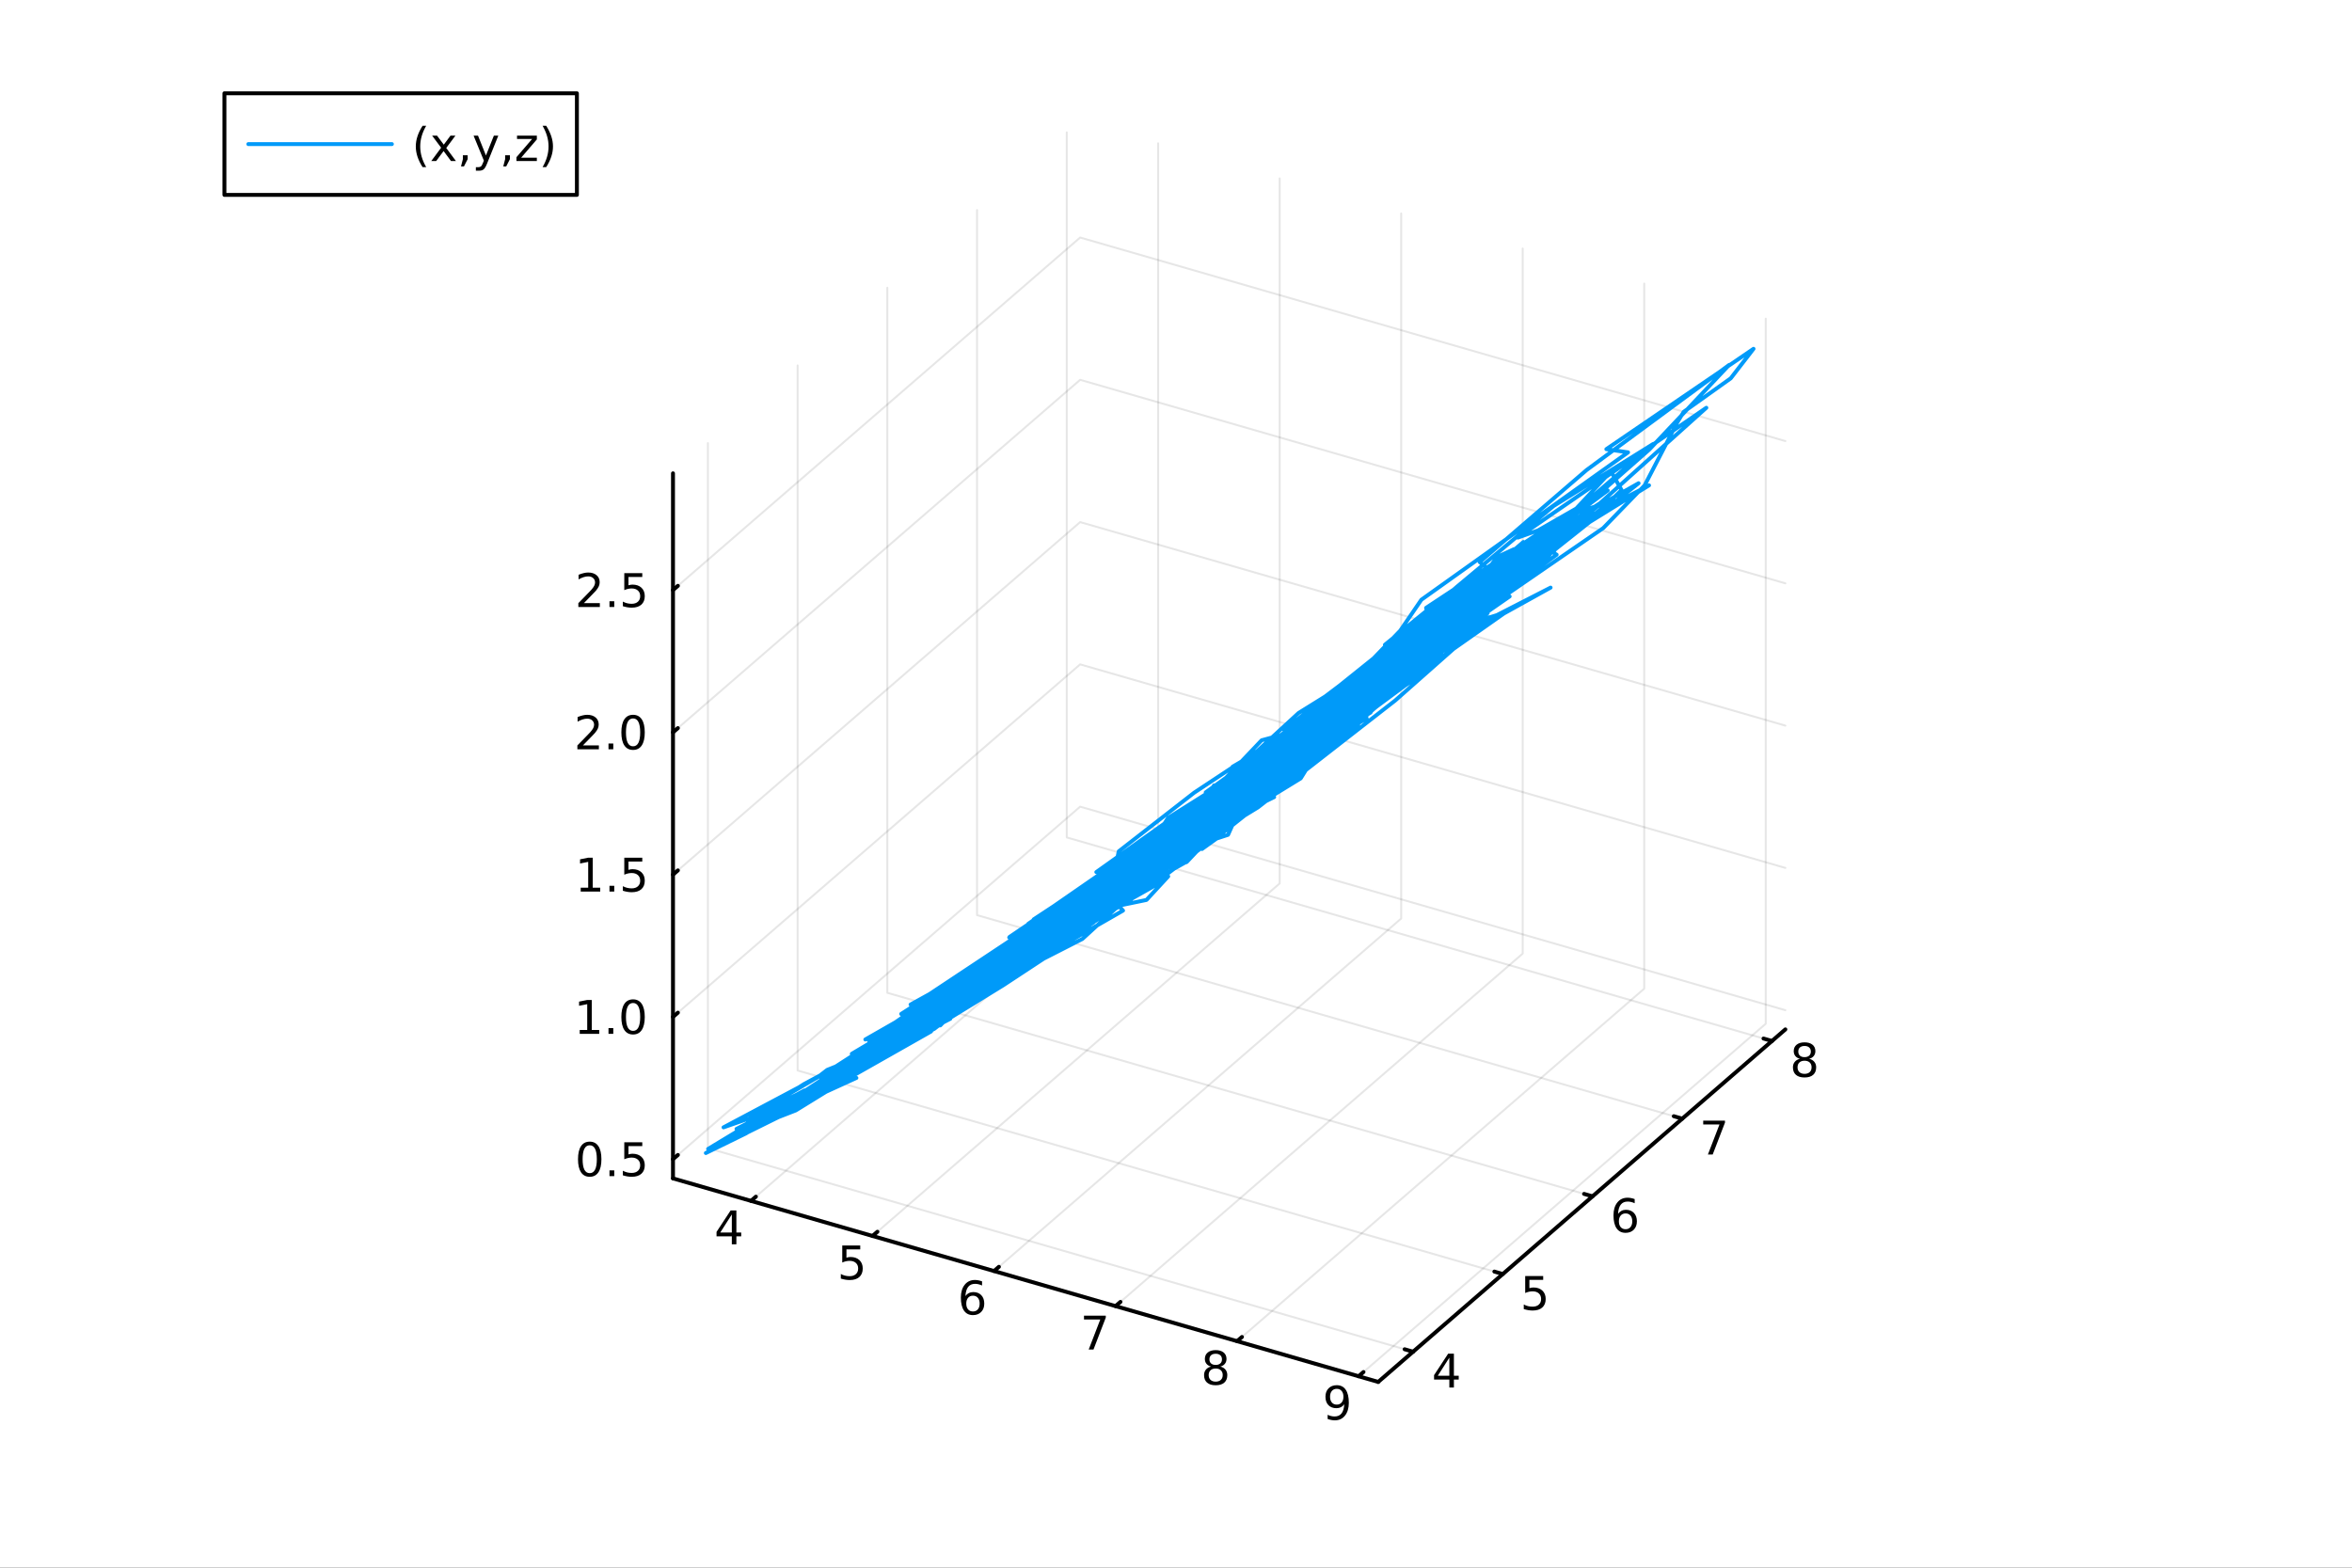 <?xml version="1.0" encoding="utf-8"?>
<svg xmlns="http://www.w3.org/2000/svg" xmlns:xlink="http://www.w3.org/1999/xlink" width="600" height="400" viewBox="0 0 2400 1600">
<rect x="0" y="0" width="2400" height="1600" fill="#333333" stroke="none"/>
<defs>
  <clipPath id="clip060">
    <rect x="0" y="0" width="2400" height="1600"/>
  </clipPath>
</defs>
<path clip-path="url(#clip060)" d="M0 1600 L2400 1600 L2400 0 L0 0  Z" fill="#ffffff" fill-rule="evenodd" fill-opacity="1"/>
<defs>
  <clipPath id="clip061">
    <rect x="480" y="0" width="1681" height="1600"/>
  </clipPath>
</defs>
<defs>
  <clipPath id="clip062">
    <rect x="155" y="47" width="2198" height="1440"/>
  </clipPath>
</defs>
<path clip-path="url(#clip062)" d="M-1311.17 2823.73 L-1311.17 2506.59 L-1167.98 2348.02 L-919.983 2439.57 L-919.983 2756.71 L-1063.17 2915.28 L-1311.17 2823.73  Z" fill="#ffffff" fill-rule="evenodd" fill-opacity="1"/>
<polyline clip-path="url(#clip062)" style="stroke:#000000; stroke-linecap:round; stroke-linejoin:round; stroke-width:2; stroke-opacity:0.1; fill:none" points="766.317,1225.66 1181.78,865.856 1181.78,146.254 "/>
<polyline clip-path="url(#clip062)" style="stroke:#000000; stroke-linecap:round; stroke-linejoin:round; stroke-width:2; stroke-opacity:0.1; fill:none" points="890.318,1261.45 1305.78,901.652 1305.78,182.05 "/>
<polyline clip-path="url(#clip062)" style="stroke:#000000; stroke-linecap:round; stroke-linejoin:round; stroke-width:2; stroke-opacity:0.1; fill:none" points="1014.32,1297.25 1429.78,937.448 1429.78,217.846 "/>
<polyline clip-path="url(#clip062)" style="stroke:#000000; stroke-linecap:round; stroke-linejoin:round; stroke-width:2; stroke-opacity:0.1; fill:none" points="1138.32,1333.05 1553.78,973.244 1553.78,253.642 "/>
<polyline clip-path="url(#clip062)" style="stroke:#000000; stroke-linecap:round; stroke-linejoin:round; stroke-width:2; stroke-opacity:0.1; fill:none" points="1262.32,1368.84 1677.78,1009.04 1677.78,289.438 "/>
<polyline clip-path="url(#clip062)" style="stroke:#000000; stroke-linecap:round; stroke-linejoin:round; stroke-width:2; stroke-opacity:0.1; fill:none" points="1386.32,1404.64 1801.78,1044.84 1801.78,325.234 "/>
<polyline clip-path="url(#clip062)" style="stroke:#000000; stroke-linecap:round; stroke-linejoin:round; stroke-width:2; stroke-opacity:0.1; fill:none" points="1441.94,1379.57 722.341,1171.84 722.341,452.238 "/>
<polyline clip-path="url(#clip062)" style="stroke:#000000; stroke-linecap:round; stroke-linejoin:round; stroke-width:2; stroke-opacity:0.1; fill:none" points="1533.49,1300.29 813.892,1092.55 813.892,372.953 "/>
<polyline clip-path="url(#clip062)" style="stroke:#000000; stroke-linecap:round; stroke-linejoin:round; stroke-width:2; stroke-opacity:0.1; fill:none" points="1625.05,1221 905.443,1013.27 905.443,293.667 "/>
<polyline clip-path="url(#clip062)" style="stroke:#000000; stroke-linecap:round; stroke-linejoin:round; stroke-width:2; stroke-opacity:0.1; fill:none" points="1716.6,1141.71 996.994,933.984 996.994,214.382 "/>
<polyline clip-path="url(#clip062)" style="stroke:#000000; stroke-linecap:round; stroke-linejoin:round; stroke-width:2; stroke-opacity:0.1; fill:none" points="1808.15,1062.43 1088.54,854.698 1088.54,135.096 "/>
<polyline clip-path="url(#clip062)" style="stroke:#000000; stroke-linecap:round; stroke-linejoin:round; stroke-width:2; stroke-opacity:0.1; fill:none" points="686.728,1183.09 1102.19,823.286 1821.79,1031.02 "/>
<polyline clip-path="url(#clip062)" style="stroke:#000000; stroke-linecap:round; stroke-linejoin:round; stroke-width:2; stroke-opacity:0.1; fill:none" points="686.728,1037.87 1102.19,678.071 1821.79,885.802 "/>
<polyline clip-path="url(#clip062)" style="stroke:#000000; stroke-linecap:round; stroke-linejoin:round; stroke-width:2; stroke-opacity:0.1; fill:none" points="686.728,892.656 1102.19,532.855 1821.79,740.587 "/>
<polyline clip-path="url(#clip062)" style="stroke:#000000; stroke-linecap:round; stroke-linejoin:round; stroke-width:2; stroke-opacity:0.1; fill:none" points="686.728,747.441 1102.19,387.64 1821.79,595.371 "/>
<polyline clip-path="url(#clip062)" style="stroke:#000000; stroke-linecap:round; stroke-linejoin:round; stroke-width:2; stroke-opacity:0.1; fill:none" points="686.728,602.226 1102.19,242.425 1821.79,450.156 "/>
<polyline clip-path="url(#clip060)" style="stroke:#000000; stroke-linecap:round; stroke-linejoin:round; stroke-width:4; stroke-opacity:1; fill:none" points="686.728,1202.68 1406.33,1410.41 "/>
<polyline clip-path="url(#clip060)" style="stroke:#000000; stroke-linecap:round; stroke-linejoin:round; stroke-width:4; stroke-opacity:1; fill:none" points="766.317,1225.66 771.303,1221.34 "/>
<polyline clip-path="url(#clip060)" style="stroke:#000000; stroke-linecap:round; stroke-linejoin:round; stroke-width:4; stroke-opacity:1; fill:none" points="890.318,1261.45 895.304,1257.14 "/>
<polyline clip-path="url(#clip060)" style="stroke:#000000; stroke-linecap:round; stroke-linejoin:round; stroke-width:4; stroke-opacity:1; fill:none" points="1014.32,1297.25 1019.3,1292.93 "/>
<polyline clip-path="url(#clip060)" style="stroke:#000000; stroke-linecap:round; stroke-linejoin:round; stroke-width:4; stroke-opacity:1; fill:none" points="1138.32,1333.05 1143.31,1328.73 "/>
<polyline clip-path="url(#clip060)" style="stroke:#000000; stroke-linecap:round; stroke-linejoin:round; stroke-width:4; stroke-opacity:1; fill:none" points="1262.32,1368.84 1267.31,1364.52 "/>
<polyline clip-path="url(#clip060)" style="stroke:#000000; stroke-linecap:round; stroke-linejoin:round; stroke-width:4; stroke-opacity:1; fill:none" points="1386.32,1404.64 1391.31,1400.32 "/>
<path clip-path="url(#clip060)" d="M746.76 1239.47 L734.955 1257.92 L746.76 1257.92 L746.76 1239.47 M745.533 1235.4 L751.413 1235.4 L751.413 1257.92 L756.344 1257.92 L756.344 1261.81 L751.413 1261.81 L751.413 1269.96 L746.76 1269.96 L746.76 1261.81 L731.158 1261.81 L731.158 1257.29 L745.533 1235.4 Z" fill="#000000" fill-rule="nonzero" fill-opacity="1" /><path clip-path="url(#clip060)" d="M859.442 1271.19 L877.798 1271.19 L877.798 1275.13 L863.724 1275.13 L863.724 1283.6 Q864.743 1283.25 865.761 1283.09 Q866.78 1282.9 867.798 1282.9 Q873.585 1282.9 876.965 1286.08 Q880.344 1289.25 880.344 1294.66 Q880.344 1300.24 876.872 1303.34 Q873.4 1306.42 867.081 1306.42 Q864.905 1306.42 862.636 1306.05 Q860.391 1305.68 857.983 1304.94 L857.983 1300.24 Q860.067 1301.38 862.289 1301.93 Q864.511 1302.49 866.988 1302.49 Q870.993 1302.49 873.331 1300.38 Q875.669 1298.27 875.669 1294.66 Q875.669 1291.05 873.331 1288.95 Q870.993 1286.84 866.988 1286.84 Q865.113 1286.84 863.238 1287.26 Q861.386 1287.67 859.442 1288.55 L859.442 1271.19 Z" fill="#000000" fill-rule="nonzero" fill-opacity="1" /><path clip-path="url(#clip060)" d="M992.818 1322.4 Q989.67 1322.4 987.818 1324.56 Q985.989 1326.71 985.989 1330.46 Q985.989 1334.19 987.818 1336.36 Q989.67 1338.51 992.818 1338.51 Q995.966 1338.51 997.794 1336.36 Q999.646 1334.19 999.646 1330.46 Q999.646 1326.71 997.794 1324.56 Q995.966 1322.4 992.818 1322.4 M1002.1 1307.75 L1002.1 1312.01 Q1000.34 1311.18 998.535 1310.74 Q996.753 1310.3 994.994 1310.3 Q990.364 1310.3 987.91 1313.42 Q985.48 1316.55 985.132 1322.87 Q986.498 1320.85 988.558 1319.79 Q990.619 1318.7 993.095 1318.7 Q998.304 1318.7 1001.31 1321.87 Q1004.35 1325.02 1004.35 1330.46 Q1004.35 1335.78 1001.2 1339 Q998.049 1342.22 992.818 1342.22 Q986.822 1342.22 983.651 1337.63 Q980.48 1333.03 980.48 1324.3 Q980.48 1316.11 984.369 1311.25 Q988.257 1306.36 994.808 1306.36 Q996.568 1306.36 998.35 1306.71 Q1000.16 1307.06 1002.1 1307.75 Z" fill="#000000" fill-rule="nonzero" fill-opacity="1" /><path clip-path="url(#clip060)" d="M1106.12 1342.78 L1128.35 1342.78 L1128.35 1344.77 L1115.8 1377.34 L1110.92 1377.34 L1122.72 1346.72 L1106.12 1346.72 L1106.12 1342.78 Z" fill="#000000" fill-rule="nonzero" fill-opacity="1" /><path clip-path="url(#clip060)" d="M1240.5 1396.73 Q1237.16 1396.73 1235.24 1398.51 Q1233.34 1400.29 1233.34 1403.42 Q1233.34 1406.54 1235.24 1408.32 Q1237.16 1410.11 1240.5 1410.11 Q1243.83 1410.11 1245.75 1408.32 Q1247.67 1406.52 1247.67 1403.42 Q1247.67 1400.29 1245.75 1398.51 Q1243.85 1396.73 1240.5 1396.73 M1235.82 1394.74 Q1232.81 1394 1231.12 1391.94 Q1229.45 1389.88 1229.45 1386.91 Q1229.45 1382.77 1232.39 1380.36 Q1235.36 1377.95 1240.5 1377.95 Q1245.66 1377.95 1248.6 1380.36 Q1251.54 1382.77 1251.54 1386.91 Q1251.54 1389.88 1249.85 1391.94 Q1248.18 1394 1245.19 1394.74 Q1248.57 1395.52 1250.45 1397.81 Q1252.35 1400.11 1252.35 1403.42 Q1252.35 1408.44 1249.27 1411.13 Q1246.21 1413.81 1240.5 1413.81 Q1234.78 1413.81 1231.7 1411.13 Q1228.64 1408.44 1228.64 1403.42 Q1228.64 1400.11 1230.54 1397.81 Q1232.44 1395.52 1235.82 1394.74 M1234.11 1387.35 Q1234.11 1390.04 1235.77 1391.54 Q1237.46 1393.05 1240.5 1393.05 Q1243.5 1393.05 1245.19 1391.54 Q1246.91 1390.04 1246.91 1387.35 Q1246.91 1384.67 1245.19 1383.16 Q1243.5 1381.66 1240.5 1381.66 Q1237.46 1381.66 1235.77 1383.16 Q1234.11 1384.67 1234.11 1387.35 Z" fill="#000000" fill-rule="nonzero" fill-opacity="1" /><path clip-path="url(#clip060)" d="M1354.73 1448.22 L1354.73 1443.96 Q1356.49 1444.79 1358.29 1445.23 Q1360.1 1445.67 1361.83 1445.67 Q1366.46 1445.67 1368.89 1442.57 Q1371.35 1439.44 1371.7 1433.1 Q1370.35 1435.09 1368.29 1436.16 Q1366.23 1437.22 1363.73 1437.22 Q1358.55 1437.22 1355.51 1434.1 Q1352.51 1430.95 1352.51 1425.51 Q1352.51 1420.19 1355.65 1416.97 Q1358.8 1413.75 1364.03 1413.75 Q1370.03 1413.75 1373.18 1418.36 Q1376.35 1422.94 1376.35 1431.69 Q1376.35 1439.86 1372.46 1444.75 Q1368.59 1449.61 1362.04 1449.61 Q1360.28 1449.61 1358.48 1449.26 Q1356.67 1448.91 1354.73 1448.22 M1364.03 1433.56 Q1367.18 1433.56 1369.01 1431.41 Q1370.86 1429.26 1370.86 1425.51 Q1370.86 1421.78 1369.01 1419.63 Q1367.18 1417.45 1364.03 1417.45 Q1360.89 1417.45 1359.03 1419.63 Q1357.2 1421.78 1357.2 1425.51 Q1357.2 1429.26 1359.03 1431.41 Q1360.89 1433.56 1364.03 1433.56 Z" fill="#000000" fill-rule="nonzero" fill-opacity="1" /><polyline clip-path="url(#clip060)" style="stroke:#000000; stroke-linecap:round; stroke-linejoin:round; stroke-width:4; stroke-opacity:1; fill:none" points="1406.33,1410.41 1821.79,1050.61 "/>
<polyline clip-path="url(#clip060)" style="stroke:#000000; stroke-linecap:round; stroke-linejoin:round; stroke-width:4; stroke-opacity:1; fill:none" points="1441.94,1379.57 1433.31,1377.08 "/>
<polyline clip-path="url(#clip060)" style="stroke:#000000; stroke-linecap:round; stroke-linejoin:round; stroke-width:4; stroke-opacity:1; fill:none" points="1533.49,1300.29 1524.86,1297.79 "/>
<polyline clip-path="url(#clip060)" style="stroke:#000000; stroke-linecap:round; stroke-linejoin:round; stroke-width:4; stroke-opacity:1; fill:none" points="1625.05,1221 1616.41,1218.51 "/>
<polyline clip-path="url(#clip060)" style="stroke:#000000; stroke-linecap:round; stroke-linejoin:round; stroke-width:4; stroke-opacity:1; fill:none" points="1716.6,1141.71 1707.96,1139.22 "/>
<polyline clip-path="url(#clip060)" style="stroke:#000000; stroke-linecap:round; stroke-linejoin:round; stroke-width:4; stroke-opacity:1; fill:none" points="1808.15,1062.43 1799.51,1059.94 "/>
<path clip-path="url(#clip060)" d="M1478.92 1385.67 L1467.11 1404.12 L1478.92 1404.12 L1478.92 1385.67 M1477.69 1381.59 L1483.57 1381.59 L1483.57 1404.12 L1488.5 1404.12 L1488.5 1408 L1483.57 1408 L1483.57 1416.15 L1478.92 1416.15 L1478.92 1408 L1463.32 1408 L1463.32 1403.49 L1477.69 1381.59 Z" fill="#000000" fill-rule="nonzero" fill-opacity="1" /><path clip-path="url(#clip060)" d="M1556.33 1302.31 L1574.68 1302.31 L1574.68 1306.24 L1560.61 1306.24 L1560.61 1314.71 Q1561.63 1314.37 1562.65 1314.2 Q1563.67 1314.02 1564.68 1314.02 Q1570.47 1314.02 1573.85 1317.19 Q1577.23 1320.36 1577.23 1325.78 Q1577.23 1331.36 1573.76 1334.46 Q1570.29 1337.54 1563.97 1337.54 Q1561.79 1337.54 1559.52 1337.17 Q1557.28 1336.8 1554.87 1336.06 L1554.87 1331.36 Q1556.95 1332.49 1559.18 1333.05 Q1561.4 1333.6 1563.87 1333.6 Q1567.88 1333.6 1570.22 1331.5 Q1572.55 1329.39 1572.55 1325.78 Q1572.55 1322.17 1570.22 1320.06 Q1567.88 1317.95 1563.87 1317.95 Q1562 1317.95 1560.12 1318.37 Q1558.27 1318.79 1556.33 1319.67 L1556.33 1302.31 Z" fill="#000000" fill-rule="nonzero" fill-opacity="1" /><path clip-path="url(#clip060)" d="M1658.76 1238.44 Q1655.61 1238.44 1653.76 1240.59 Q1651.93 1242.74 1651.93 1246.49 Q1651.93 1250.22 1653.76 1252.4 Q1655.61 1254.55 1658.76 1254.55 Q1661.91 1254.55 1663.74 1252.4 Q1665.59 1250.22 1665.59 1246.49 Q1665.59 1242.74 1663.74 1240.59 Q1661.91 1238.44 1658.76 1238.44 M1668.04 1223.79 L1668.04 1228.04 Q1666.28 1227.21 1664.48 1226.77 Q1662.69 1226.33 1660.93 1226.33 Q1656.3 1226.33 1653.85 1229.46 Q1651.42 1232.58 1651.07 1238.9 Q1652.44 1236.89 1654.5 1235.82 Q1656.56 1234.73 1659.04 1234.73 Q1664.24 1234.73 1667.25 1237.91 Q1670.29 1241.05 1670.29 1246.49 Q1670.29 1251.82 1667.14 1255.04 Q1663.99 1258.25 1658.76 1258.25 Q1652.76 1258.25 1649.59 1253.67 Q1646.42 1249.06 1646.42 1240.34 Q1646.42 1232.14 1650.31 1227.28 Q1654.2 1222.4 1660.75 1222.4 Q1662.51 1222.4 1664.29 1222.74 Q1666.1 1223.09 1668.04 1223.79 Z" fill="#000000" fill-rule="nonzero" fill-opacity="1" /><path clip-path="url(#clip060)" d="M1737.97 1143.74 L1760.19 1143.74 L1760.19 1145.73 L1747.65 1178.3 L1742.76 1178.3 L1754.57 1147.67 L1737.97 1147.67 L1737.97 1143.74 Z" fill="#000000" fill-rule="nonzero" fill-opacity="1" /><path clip-path="url(#clip060)" d="M1841.37 1082.6 Q1838.04 1082.6 1836.12 1084.38 Q1834.22 1086.16 1834.22 1089.29 Q1834.22 1092.41 1836.12 1094.2 Q1838.04 1095.98 1841.37 1095.98 Q1844.71 1095.98 1846.63 1094.2 Q1848.55 1092.39 1848.55 1089.29 Q1848.55 1086.16 1846.63 1084.38 Q1844.73 1082.6 1841.37 1082.6 M1836.7 1080.61 Q1833.69 1079.87 1832 1077.81 Q1830.33 1075.75 1830.33 1072.78 Q1830.33 1068.64 1833.27 1066.23 Q1836.24 1063.83 1841.37 1063.83 Q1846.54 1063.83 1849.48 1066.23 Q1852.42 1068.64 1852.42 1072.78 Q1852.42 1075.75 1850.73 1077.81 Q1849.06 1079.87 1846.07 1080.61 Q1849.45 1081.4 1851.33 1083.69 Q1853.23 1085.98 1853.23 1089.29 Q1853.23 1094.31 1850.15 1097 Q1847.09 1099.68 1841.37 1099.68 Q1835.66 1099.68 1832.58 1097 Q1829.52 1094.31 1829.52 1089.29 Q1829.52 1085.98 1831.42 1083.69 Q1833.32 1081.4 1836.7 1080.61 M1834.99 1073.22 Q1834.99 1075.91 1836.65 1077.41 Q1838.34 1078.92 1841.37 1078.92 Q1844.38 1078.92 1846.07 1077.41 Q1847.79 1075.91 1847.79 1073.22 Q1847.79 1070.54 1846.07 1069.03 Q1844.38 1067.53 1841.37 1067.53 Q1838.34 1067.53 1836.65 1069.03 Q1834.99 1070.54 1834.99 1073.22 Z" fill="#000000" fill-rule="nonzero" fill-opacity="1" /><polyline clip-path="url(#clip060)" style="stroke:#000000; stroke-linecap:round; stroke-linejoin:round; stroke-width:4; stroke-opacity:1; fill:none" points="686.728,1202.68 686.728,483.08 "/>
<polyline clip-path="url(#clip060)" style="stroke:#000000; stroke-linecap:round; stroke-linejoin:round; stroke-width:4; stroke-opacity:1; fill:none" points="686.728,1183.09 691.714,1178.77 "/>
<polyline clip-path="url(#clip060)" style="stroke:#000000; stroke-linecap:round; stroke-linejoin:round; stroke-width:4; stroke-opacity:1; fill:none" points="686.728,1037.87 691.714,1033.55 "/>
<polyline clip-path="url(#clip060)" style="stroke:#000000; stroke-linecap:round; stroke-linejoin:round; stroke-width:4; stroke-opacity:1; fill:none" points="686.728,892.656 691.714,888.339 "/>
<polyline clip-path="url(#clip060)" style="stroke:#000000; stroke-linecap:round; stroke-linejoin:round; stroke-width:4; stroke-opacity:1; fill:none" points="686.728,747.441 691.714,743.124 "/>
<polyline clip-path="url(#clip060)" style="stroke:#000000; stroke-linecap:round; stroke-linejoin:round; stroke-width:4; stroke-opacity:1; fill:none" points="686.728,602.226 691.714,597.908 "/>
<path clip-path="url(#clip060)" d="M601.748 1168.89 Q598.137 1168.89 596.308 1172.45 Q594.503 1175.99 594.503 1183.12 Q594.503 1190.23 596.308 1193.79 Q598.137 1197.33 601.748 1197.33 Q605.382 1197.33 607.188 1193.79 Q609.017 1190.23 609.017 1183.12 Q609.017 1175.99 607.188 1172.45 Q605.382 1168.89 601.748 1168.89 M601.748 1165.18 Q607.558 1165.18 610.614 1169.79 Q613.692 1174.37 613.692 1183.12 Q613.692 1191.85 610.614 1196.45 Q607.558 1201.04 601.748 1201.04 Q595.938 1201.04 592.859 1196.45 Q589.804 1191.85 589.804 1183.12 Q589.804 1174.37 592.859 1169.79 Q595.938 1165.18 601.748 1165.18 Z" fill="#000000" fill-rule="nonzero" fill-opacity="1" /><path clip-path="url(#clip060)" d="M621.91 1194.49 L626.794 1194.49 L626.794 1200.37 L621.91 1200.37 L621.91 1194.49 Z" fill="#000000" fill-rule="nonzero" fill-opacity="1" /><path clip-path="url(#clip060)" d="M637.026 1165.81 L655.382 1165.81 L655.382 1169.74 L641.308 1169.74 L641.308 1178.21 Q642.327 1177.87 643.345 1177.7 Q644.364 1177.52 645.382 1177.52 Q651.169 1177.52 654.549 1180.69 Q657.928 1183.86 657.928 1189.28 Q657.928 1194.86 654.456 1197.96 Q650.984 1201.04 644.664 1201.04 Q642.489 1201.04 640.22 1200.67 Q637.975 1200.3 635.567 1199.56 L635.567 1194.86 Q637.651 1195.99 639.873 1196.55 Q642.095 1197.1 644.572 1197.1 Q648.576 1197.1 650.914 1195 Q653.252 1192.89 653.252 1189.28 Q653.252 1185.67 650.914 1183.56 Q648.576 1181.45 644.572 1181.45 Q642.697 1181.45 640.822 1181.87 Q638.97 1182.29 637.026 1183.17 L637.026 1165.81 Z" fill="#000000" fill-rule="nonzero" fill-opacity="1" /><path clip-path="url(#clip060)" d="M591.563 1051.22 L599.202 1051.22 L599.202 1024.85 L590.892 1026.52 L590.892 1022.26 L599.155 1020.59 L603.831 1020.59 L603.831 1051.22 L611.47 1051.22 L611.47 1055.15 L591.563 1055.15 L591.563 1051.22 Z" fill="#000000" fill-rule="nonzero" fill-opacity="1" /><path clip-path="url(#clip060)" d="M620.915 1049.27 L625.799 1049.27 L625.799 1055.15 L620.915 1055.15 L620.915 1049.27 Z" fill="#000000" fill-rule="nonzero" fill-opacity="1" /><path clip-path="url(#clip060)" d="M645.984 1023.67 Q642.373 1023.67 640.544 1027.24 Q638.739 1030.78 638.739 1037.91 Q638.739 1045.01 640.544 1048.58 Q642.373 1052.12 645.984 1052.12 Q649.618 1052.12 651.424 1048.58 Q653.252 1045.01 653.252 1037.91 Q653.252 1030.78 651.424 1027.24 Q649.618 1023.67 645.984 1023.67 M645.984 1019.97 Q651.794 1019.97 654.85 1024.57 Q657.928 1029.16 657.928 1037.91 Q657.928 1046.63 654.85 1051.24 Q651.794 1055.82 645.984 1055.82 Q640.174 1055.82 637.095 1051.24 Q634.04 1046.63 634.04 1037.91 Q634.04 1029.16 637.095 1024.57 Q640.174 1019.97 645.984 1019.97 Z" fill="#000000" fill-rule="nonzero" fill-opacity="1" /><path clip-path="url(#clip060)" d="M592.558 906.001 L600.197 906.001 L600.197 879.636 L591.887 881.302 L591.887 877.043 L600.151 875.376 L604.827 875.376 L604.827 906.001 L612.466 906.001 L612.466 909.936 L592.558 909.936 L592.558 906.001 Z" fill="#000000" fill-rule="nonzero" fill-opacity="1" /><path clip-path="url(#clip060)" d="M621.91 904.057 L626.794 904.057 L626.794 909.936 L621.91 909.936 L621.91 904.057 Z" fill="#000000" fill-rule="nonzero" fill-opacity="1" /><path clip-path="url(#clip060)" d="M637.026 875.376 L655.382 875.376 L655.382 879.312 L641.308 879.312 L641.308 887.784 Q642.327 887.436 643.345 887.274 Q644.364 887.089 645.382 887.089 Q651.169 887.089 654.549 890.261 Q657.928 893.432 657.928 898.848 Q657.928 904.427 654.456 907.529 Q650.984 910.608 644.664 910.608 Q642.489 910.608 640.22 910.237 Q637.975 909.867 635.567 909.126 L635.567 904.427 Q637.651 905.561 639.873 906.117 Q642.095 906.672 644.572 906.672 Q648.576 906.672 650.914 904.566 Q653.252 902.46 653.252 898.848 Q653.252 895.237 650.914 893.131 Q648.576 891.024 644.572 891.024 Q642.697 891.024 640.822 891.441 Q638.97 891.858 637.026 892.737 L637.026 875.376 Z" fill="#000000" fill-rule="nonzero" fill-opacity="1" /><path clip-path="url(#clip060)" d="M594.78 760.786 L611.1 760.786 L611.1 764.721 L589.156 764.721 L589.156 760.786 Q591.818 758.031 596.401 753.402 Q601.007 748.749 602.188 747.406 Q604.433 744.883 605.313 743.147 Q606.216 741.388 606.216 739.698 Q606.216 736.943 604.271 735.207 Q602.35 733.471 599.248 733.471 Q597.049 733.471 594.595 734.235 Q592.165 734.999 589.387 736.55 L589.387 731.828 Q592.211 730.694 594.665 730.115 Q597.118 729.536 599.155 729.536 Q604.526 729.536 607.72 732.221 Q610.915 734.906 610.915 739.397 Q610.915 741.527 610.104 743.448 Q609.317 745.346 607.211 747.939 Q606.632 748.61 603.53 751.828 Q600.429 755.022 594.78 760.786 Z" fill="#000000" fill-rule="nonzero" fill-opacity="1" /><path clip-path="url(#clip060)" d="M620.915 758.842 L625.799 758.842 L625.799 764.721 L620.915 764.721 L620.915 758.842 Z" fill="#000000" fill-rule="nonzero" fill-opacity="1" /><path clip-path="url(#clip060)" d="M645.984 733.24 Q642.373 733.24 640.544 736.805 Q638.739 740.346 638.739 747.476 Q638.739 754.582 640.544 758.147 Q642.373 761.689 645.984 761.689 Q649.618 761.689 651.424 758.147 Q653.252 754.582 653.252 747.476 Q653.252 740.346 651.424 736.805 Q649.618 733.24 645.984 733.24 M645.984 729.536 Q651.794 729.536 654.85 734.143 Q657.928 738.726 657.928 747.476 Q657.928 756.203 654.85 760.809 Q651.794 765.392 645.984 765.392 Q640.174 765.392 637.095 760.809 Q634.04 756.203 634.04 747.476 Q634.04 738.726 637.095 734.143 Q640.174 729.536 645.984 729.536 Z" fill="#000000" fill-rule="nonzero" fill-opacity="1" /><path clip-path="url(#clip060)" d="M595.776 615.571 L612.095 615.571 L612.095 619.506 L590.151 619.506 L590.151 615.571 Q592.813 612.816 597.396 608.186 Q602.003 603.534 603.183 602.191 Q605.429 599.668 606.308 597.932 Q607.211 596.173 607.211 594.483 Q607.211 591.728 605.267 589.992 Q603.345 588.256 600.243 588.256 Q598.044 588.256 595.591 589.02 Q593.16 589.784 590.382 591.335 L590.382 586.613 Q593.206 585.478 595.66 584.9 Q598.114 584.321 600.151 584.321 Q605.521 584.321 608.716 587.006 Q611.91 589.691 611.91 594.182 Q611.91 596.312 611.1 598.233 Q610.313 600.131 608.206 602.724 Q607.628 603.395 604.526 606.612 Q601.424 609.807 595.776 615.571 Z" fill="#000000" fill-rule="nonzero" fill-opacity="1" /><path clip-path="url(#clip060)" d="M621.91 613.626 L626.794 613.626 L626.794 619.506 L621.91 619.506 L621.91 613.626 Z" fill="#000000" fill-rule="nonzero" fill-opacity="1" /><path clip-path="url(#clip060)" d="M637.026 584.946 L655.382 584.946 L655.382 588.881 L641.308 588.881 L641.308 597.353 Q642.327 597.006 643.345 596.844 Q644.364 596.659 645.382 596.659 Q651.169 596.659 654.549 599.83 Q657.928 603.001 657.928 608.418 Q657.928 613.997 654.456 617.098 Q650.984 620.177 644.664 620.177 Q642.489 620.177 640.22 619.807 Q637.975 619.436 635.567 618.696 L635.567 613.997 Q637.651 615.131 639.873 615.686 Q642.095 616.242 644.572 616.242 Q648.576 616.242 650.914 614.136 Q653.252 612.029 653.252 608.418 Q653.252 604.807 650.914 602.7 Q648.576 600.594 644.572 600.594 Q642.697 600.594 640.822 601.011 Q638.97 601.427 637.026 602.307 L637.026 584.946 Z" fill="#000000" fill-rule="nonzero" fill-opacity="1" /><polyline clip-path="url(#clip062)" style="stroke:#009af9; stroke-linecap:round; stroke-linejoin:round; stroke-width:4; stroke-opacity:1; fill:none" points="1017.48,986.516 1007.48,991.414 1025.24,983.17 1023.06,984.307 1022.53,984.672 1020.11,985.949 1027.08,982.822 1027.04,982.969 1026.38,983.419 1025.01,984.222 1022.89,985.44 1022.41,985.91 1007.92,993.075 1013.49,990.856 1023.9,986.224 1042.48,977.592 1014.88,990.78 1017.94,989.768 1012.97,992.388 1010.76,993.883 950.844,1023.35 970.337,1015.84 1003.15,1001.05 1009.13,998.523 1041.48,982.603 1038.94,982.887 1073.73,964.781 1012.38,993.022 995.204,1002.02 949.749,1026.67 928.07,1040.54 869.191,1075.51 963.655,1035.38 967.028,1028.74 987.296,1015.58 1068.4,971.716 1141.24,924.848 1193.25,881.892 1203.96,867.499 1180.27,873.835 1166.02,880.926 1100.16,921.08 1186.38,869.339 1135.63,905.838 1244.86,834.786 1266.73,814.116 1201.05,867.341 1158.17,894.857 1200.55,879.594 1219.3,848.273 1269.96,813.446 1259.52,817.856 1372.62,749.876 1502.53,632.669 1486.47,638.012 1349.23,731.367 1316.49,754.071 1347.46,742.922 1435.31,692.018 1419.74,700.144 1239.38,817.34 1198.4,850.657 1262,813.051 1346.36,752.192 1404.08,704.743 1373.3,724.914 1409.68,710.881 1500.51,622.853 1537.22,584.181 1574.13,568.564 1601.19,527.243 1686.8,453.179 1585.4,516.355 1486.36,599.109 1419.81,657.275 1323.93,734.247 1403.31,698.302 1301.03,764.91 1215.82,826.282 1297.09,787.799 1253.05,813.526 1269.77,808.765 1318.85,780.002 1389.08,724.56 1505.54,640.555 1507.68,615.638 1405.42,677.688 1451.86,644.803 1381.08,700.546 1450.74,666.395 1635.92,539.003 1678.22,495.363 1711.33,431.428 1718,420.378 1766.05,386.128 1789.3,356.001 1639.13,458.413 1661.28,461.676 1450.37,612.112 1428.81,643.673 1384.72,689.414 1403.04,692.879 1323.86,748.953 1263.33,793.422 1280.72,793.909 1323.76,774.794 1325.22,776.458 1310.77,775.102 1262.35,805.676 1234.12,822.624 1252.63,825.53 1274.08,810.424 1209.82,850.272 1210.85,855.11 1250.15,830.836 1217.22,848.216 1115.6,909.635 1145.29,901.422 1169.62,884.792 1194.95,867.51 1173.21,875.223 1260.92,804.753 1161.11,875.915 1125.37,907.076 1072.6,945.393 1040.05,975.955 1158.51,897.033 1092.91,951.476 1154.04,918.601 1130.49,931.729 1145.12,899.858 1196.44,867.623 1172.2,887.741 1123.02,918.032 1247.58,850.173 1385.29,740.742 1397.89,712.588 1419.32,681.979 1355.87,723.418 1407.42,690.869 1253.23,804.537 1260.15,813.847 1223.19,821.929 1150.79,884.403 1079.02,927.405 1128.45,906.687 1039.19,964.564 1009.71,988.613 1031.84,981.624 1002.18,999.758 1055.28,964.701 1027.87,978.963 967.04,1017 950.092,1032.71 938.827,1038.52 975.266,1014.63 1071.8,958.133 1051.76,971.442 1139.14,925.297 1241.59,843.451 1231.05,838.796 1193.06,862.838 1163.5,883.182 1250.53,827.889 1257.88,815.046 1263.01,813.787 1150.3,889.488 1284.35,804.936 1373.32,738.721 1248.87,818.659 1373.69,740.705 1301.62,787.409 1285.25,790.212 1300.17,813.536 1234.38,845.762 1130.54,913.462 1049.89,970.391 923.508,1046.75 1012.38,1003.3 1055.52,975.843 1023.06,994.766 1021.06,998.557 1080.48,967.944 1112.08,946.886 1090.19,943.751 1102.22,936.576 1140.58,904.089 1061.08,956.687 1017.16,980.925 1094.58,933.136 1057.83,959.603 1261.72,830.231 1194.19,862.613 1360.24,735.258 1345.39,731.854 1312.22,758.198 1325.56,776.791 1320.01,782.607 1275.67,796.552 1326.79,765.685 1304.74,776.395 1312.04,765.604 1507.67,627.258 1574.96,560.582 1547.27,570.577 1554.45,553.172 1488.21,610.289 1440.79,661.779 1311,756.472 1286.49,783.774 1284.04,792.473 1291.28,783.587 1199.89,864.225 1181.48,869.969 1142.85,894.151 1159.54,890.418 1017.62,973.255 1038.32,969.859 1046.25,970.662 1118.81,927.67 1148.52,898.928 1035.42,966.427 991.441,997.886 989.291,1007.04 1001.6,1001.48 983.929,1006.18 1097.38,945.102 1189.92,892.815 1321.43,792.626 1290.76,800.352 1243.68,820.373 1305.28,784.336 1236.95,844.035 1338.21,777.768 1380.23,724.564 1352.34,740.17 1299.55,774.948 1191.33,860.093 1108.87,915.858 1050.74,956.914 1197.2,877.391 1161.75,889.288 1069.21,946.052 1157.8,897.374 1097.55,924.39 971.083,1013.6 986.136,1012.35 948.169,1037.18 877.162,1073.83 1062.18,978.506 1053.76,979.885 1077.5,959.768 1137.27,910.058 1221.31,851.209 1163.52,891.359 1134.29,914.241 1146.27,887.432 1213.88,859.029 1325.56,772.62 1279.33,795.118 1266.25,807.624 1280.01,804.053 1244.69,817.588 1288.57,795.179 1313.33,771.062 1331.68,758.97 1346.82,744.344 1252.91,794.994 1425.48,670.609 1392.31,701.635 1448.14,660.026 1380.04,728.073 1256.18,803.536 1345.35,745.03 1283.94,781.13 1378.28,724.33 1363.49,735.544 1330.38,741.281 1468.85,640.127 1471.89,658.296 1437.01,681.513 1383.06,720.987 1174.47,865.539 1220.28,846.752 1156.7,891.438 1149.16,894.337 1152.34,900.467 1150.58,894.362 1146.42,901.67 1181.23,871.553 1191.21,863.035 1162.19,891.5 1182.61,881.651 1147.53,903.068 1223.23,860.981 1280.03,792.78 1375.74,730.797 1461.94,660.716 1410.54,677.679 1505.08,617.623 1269.01,787.702 1390.15,723.519 1242.99,811.671 1212.08,833.827 1180.63,852.159 1138.22,899.874 1127.45,907.953 1060.85,951.012 1046.25,968.127 1067.55,963.067 1091.65,945.627 1173.06,887.454 1137.04,900.68 1057.3,946.696 1052.66,955.588 1007.73,999.537 1076.81,953.605 1022.03,979.993 1087.55,946.957 1022.69,984.96 1014.72,1002.41 1080.2,967.817 1037.44,985.233 1121.32,926.478 1133.42,919.408 1120.92,924.146 1077.37,941.361 1115.1,925.525 1208.72,848.91 1232.69,835.136 1263.39,811.459 1191.22,871.525 1149.68,896.673 1117.4,922.401 1196.64,873.306 1202.15,856.423 1095.23,920.689 1151.66,892.252 1136.22,895.964 1265.67,819.179 1285.23,807.143 1240.25,835.209 1263.3,826.557 1247.76,846.464 1298.75,786.793 1354.46,730.063 1250.08,818.291 1209.99,846.888 1179.07,877.72 1259.52,819.786 1407.15,697.177 1357.31,737.312 1363.44,738.975 1312.95,755.517 1270,779.792 1306.38,760.494 1273.13,808.552 1333.8,762.818 1298.86,778.477 1300.61,776.585 1210.52,854.393 1087.23,931.014 1082.9,945.03 955.343,1022.16 910.475,1051.42 988.474,1015.18 979.971,1018.81 1015.5,1000.86 1047.95,976.48 1074.2,963.486 1139.47,915.602 1132.03,910.971 1130.34,904.255 1109.11,908.016 1146.83,892.375 1132.09,895.155 1180.32,847.928 1055.88,944.649 1016.38,977.801 1018.75,981.083 1020.72,988.264 993.869,1007.06 972.521,1022.44 1028.76,988.808 1080.35,949.144 1144.35,915.1 1095.12,936.07 1029.43,972.972 1087.78,941.957 1048.54,969.193 993.408,1004.76 1147.15,907.888 1061.66,943.608 1098.06,930.4 1130.3,895.557 1197.98,861.986 1241.46,825.724 1185.45,868.503 1174.88,872.758 1137.69,890.643 1346.16,771.804 1341.83,760.459 1400.2,709.145 1307.85,757.291 1284.59,789.883 1293.16,785.66 1397.12,706.115 1301.05,769.511 1280.62,784.428 1239.21,809.449 1170.07,860.005 1172.95,875.042 1172.49,880.764 1072.43,949.689 1006.01,991.856 1033.04,981.646 1011.73,995.947 1066.76,962.179 1084.01,947.555 988.195,999.486 1088,930.987 1190.39,875.582 1269.36,805.016 1382.48,724.738 1369.3,724.315 1400.46,692.227 1326.16,758.728 1287.78,786.238 1208.24,839.274 1106.25,923.177 1064.25,950.11 1050.2,963.679 1123.39,929.382 1138.18,914.955 1046.96,961.229 1062.85,959.445 1000.41,994.945 1081.6,951.95 1105.28,939.695 1213.15,863.934 1273.91,809.955 1292.46,793.469 1263.84,823.971 1250.94,824.684 1229.65,828.867 1134.22,895.793 1139.39,893.303 1228.17,837.925 1291.36,785.958 1219.08,834.934 1362.57,744.576 1457.79,684.436 1518.02,625.709 1503.03,621.534 1411.13,691.542 1345.77,745.817 1285.56,790.234 1360.49,747.075 1238.01,813.64 1192.34,855.269 1113.75,907.765 1103.82,920.939 1178.41,885.425 1255.81,835.461 1153.02,892.561 1087.52,926.298 1051.05,966.388 1112.99,929.851 1075.61,946.475 979.604,1009.86 933.176,1041.8 910.285,1061.65 942.48,1040.05 1019.85,996.363 1024.67,993.727 1120.32,934.322 1125.86,929.004 1171.89,881.176 1312.52,787.797 1353.8,744.655 1232.5,813.138 1155.12,872.429 1286.44,803.98 1293.96,789.65 1376.89,733.933 1296.17,776.657 1350.25,737.127 1211.12,830.869 1231.43,830.754 1167.46,875.506 1225.06,854.564 1273.24,819.617 1251.45,837.193 1240.92,842.775 1232.05,839.844 1275.94,801.584 1241.58,827.154 1131.88,908.422 1155.45,902.008 1158.13,898.267 1030.65,986.998 997.719,1001.2 1005.65,1001.88 997.13,1002.74 1014.8,997.075 1126.66,923.571 1211.54,866.676 1277.83,817 1249.11,827.606 1359.22,736.09 1347.09,736.97 1420.95,680.545 1378.38,712.348 1292.27,780.742 1307.21,783.493 1313.95,786.995 1351.05,746.001 1327.37,772.237 1234.51,832.626 1120.52,916.367 988.85,998.038 974.974,1012.02 1001.06,1013.21 1115.89,931.612 1079.1,957.974 1021.45,986.624 1028.73,988.346 1067.96,966.528 1109.84,931.887 1192.02,889.088 1132.89,923.972 1103.35,930.95 1014.62,994.84 943.873,1039.67 904.252,1069.06 902.289,1058.09 931.393,1051.2 1040.01,992.735 1043.73,971.694 1020.48,990.083 980.652,1018.19 992.449,1010.48 938.396,1038.81 941.902,1046.26 1050.71,978.613 1064.77,960.207 970.733,1010.18 1142.24,911.364 1108.61,927.798 1164.17,890.575 1237.89,838.53 1194.34,862.004 1156.06,897.985 1006.57,999.987 1022.05,985.02 1033.56,990.709 982.373,1023.17 1145.95,929.348 1134.9,917.197 1106.32,925.347 1148.54,901.418 1198.2,861.507 1255.35,824.721 1311.58,784.164 1200.23,866.94 1269.47,810.831 1256.65,822.165 1186.75,872.129 1221.2,847.153 1243.12,840.08 1345.29,763.132 1309.7,774.977 1272.21,807.097 1120.47,908.229 1030.6,965.216 1125.13,919.232 1052.8,957.506 1079.77,946.582 1138.22,917.001 1104.98,930.681 1327.24,794.423 1351.01,756.202 1503.45,633.547 1443.53,662.461 1355.59,733.511 1304.5,765.398 1235.92,820.293 1204.41,843.179 1258.92,815.846 1148.48,893.981 1175.03,884.266 1147.66,893.314 1153.39,895.62 1124,909.817 1113.28,930.51 1086.94,938.441 1121.11,913.624 1113.81,913.562 1173.12,882.26 1284.19,823.599 1269.81,831.667 1343.01,769.422 1227.84,846.557 1315.8,797.47 1371.32,722.835 1233.81,810.04 1229.78,821.337 1246.97,813.804 1165.04,878.334 1106.69,914.726 1118.69,908.253 1152.15,892.567 1253.13,822.717 1176.6,859.793 1279.09,802.82 1257.11,804.57 1224.71,829.855 1271.52,799.981 1385.41,729.441 1312.84,772.756 1242.77,813.993 1207.49,846.89 1344.7,757.067 1370.76,721.981 1438.13,679.604 1582.23,599.726 1436.84,674.231 1397.88,696.402 1331.93,749.404 1215.87,831.315 1223.38,837.461 1226.5,840.94 1170.44,870.337 1111.22,919.18 1185.89,877.04 1213.05,867.798 1251.92,833.891 1236.09,840.036 1246.51,828.077 1357.8,762.084 1306.2,790.246 1381.47,730.532 1299.15,771.829 1267.38,802.775 1152.36,878.095 1182,859.75 1094.54,918.142 1035.84,960.481 919.596,1034.82 926.279,1040.88 900.489,1063.29 820.361,1106.46 764.796,1141.87 761.439,1149.14 722.545,1172.62 796.38,1137.15 804.788,1130.28 845.373,1112.49 808.777,1123.62 784.577,1137.19 883.016,1089.35 918.84,1064.41 937.651,1049.25 899.926,1068.58 942.851,1049.11 940.422,1045.27 932.384,1045.24 957.65,1027.39 934.089,1043.17 921.861,1048.77 901.493,1050.78 904.745,1049.99 909.67,1055.3 920.419,1050.95 969.977,1030.43 997.216,1006.7 1146.38,906.537 1134.73,901.686 1116.77,916.563 955.52,1011.61 964.074,1015.55 998.147,997.659 1179.29,895.799 1231.74,838.258 1289.54,787.711 1377.21,729.756 1346.32,739.885 1472.39,668.648 1382.76,719.975 1516.54,631.368 1385.66,720.673 1412.27,707.872 1501.44,623.726 1563.61,571.704 1584.81,554.432 1526.75,598.827 1496.22,622.769 1410.86,679.454 1314.57,749.436 1253,805.985 1152.11,874.697 1259.17,828.159 1143.6,894.058 1278.28,810.276 1186.64,862.355 1287.03,806.61 1284.37,809.74 1200.32,865.124 1204.5,873.927 1245.34,820.695 1370.41,741.294 1356.52,744.474 1180.21,866.568 1206.95,829.17 1134.71,889.488 1054.38,951.604 1078.3,950.6 1071.22,946.861 1109.79,930.381 1184.93,867.186 1197.07,856.925 1285.81,794.395 1405.22,714.698 1533.11,609.227 1480.58,628.459 1340.01,730.374 1388.3,700.758 1331.79,736.813 1333.94,743.498 1332.67,743.336 1293.88,783.377 1232.18,817.694 1308.44,771.023 1479.89,645.584 1455.97,659.541 1480.55,639.718 1487.86,624.319 1534.98,597.453 1529.33,591.228 1435.91,659.356 1354.55,727.86 1366.78,726.919 1358.65,735.199 1430.99,685.762 1394.11,693.207 1417.84,691.731 1476.13,641.795 1441.27,673.168 1404.11,692.705 1343.79,739.905 1324.43,755.826 1253.09,805.917 1230.08,825.255 1163.64,867.842 1034.99,955.023 1022.78,974.186 999.616,995.625 1004.32,994.78 1011.58,996.835 928.432,1042.11 965.236,1023.08 1054.85,973.941 1077.8,954.511 1052.05,966.639 992.524,1015.91 938.028,1045.43 925.788,1059.98 898.056,1071.88 882.992,1078.28 894.014,1065.57 934.326,1049.25 933.968,1047.66 915.839,1056.38 953.148,1037.14 998.937,1001.04 917.717,1049.23 964.805,1023.65 1102.29,928.623 1061.7,955.824 1036.4,977.153 984.138,1002.8 986.612,1010.89 941.108,1039.57 968.769,1018.05 1014.02,993.375 1017.1,994.767 1178.38,894.087 1241.65,842.805 1273.76,809.936 1186.48,873.44 1280.33,804.314 1391.4,728.566 1449.97,681.235 1528.13,613.525 1574.68,559.203 1433.62,657.443 1584.52,545.574 1682.96,458.837 1764.47,372.427 1619,479.698 1509.89,573.651 1520.8,582.513 1457.88,628.769 1432.88,659.6 1482.07,638.106 1541.77,600.362 1404.94,683.668 1305.74,754.422 1230.32,808.669 1239.6,814.038 1201.59,844.876 1140.1,888.674 1158.14,891.901 1165.51,888.624 1151.11,896.45 1185.3,877.723 1208.05,865.342 1150.63,894.899 972.066,1011.13 903.497,1053.23 944.538,1039.87 1104.47,958.295 1165.82,902.12 1166.99,891.726 1194.35,872.038 1127.41,903.729 1102.92,913.662 1063.11,944.21 1165.3,892.275 1078.59,936.231 1132.15,913.801 1153.65,896.823 1204.85,868.252 1272.46,799.843 1247.62,820.827 1288.95,786.812 1280.5,783.453 1282.41,781.473 1430.85,671.982 1436.55,668.679 1527.34,610.093 1397.34,694.665 1416.87,689.427 1353.91,722.721 1331.92,762.149 1343.18,745.621 1394.98,711.842 1482.15,635.102 1345.8,724.92 1218.56,809.012 1141.6,868.885 1138.01,885.848 1153.94,888.682 1152.5,891.844 1193.03,875.193 1142.84,897.365 1141.35,893.27 1151.88,896.393 1118.08,913.877 1202.57,849.405 1181.98,862.881 1085.07,928.532 1062.87,945.222 1092.8,933.608 1083.1,938.566 1090.38,936.629 1042.83,967.159 1093.94,942.356 1046.04,960.619 929.147,1025.27 1044.12,971.932 1015.77,995.754 992.326,1012.55 1050.47,981.412 1165.55,902.113 1301.02,803.112 1276.34,800.701 1236.33,824.233 1180.07,877.582 1169.7,882.956 1108.63,918.073 1000.52,988.144 1031.76,977.106 1005.01,995.678 1096.12,950.616 1018.21,982.431 1052.76,961.829 1050.62,963.532 1000.39,996.725 966.093,1010.37 1128.89,918.569 1283.66,823.997 1423.73,714.893 1519.74,629.948 1448.93,660.743 1440.68,662.24 1430.89,666.756 1413.15,667.724 1357.1,723.933 1491.79,638.859 1522.62,611.088 1434.06,663.078 1488.47,636.214 1414.51,683.022 1586.38,561.615 1563.05,575.199 1466.41,638.031 1309.29,748.768 1206.32,830.865 1230.5,827.513 1229.49,837.33 1329.38,774.958 1307.47,776.218 1183.47,850.371 1070.96,931.414 1021.08,968.322 1032.84,976.281 1084,948.832 1042.63,969.242 1074.39,946.57 1174.14,882.262 1116.64,911.26 1053.06,950.666 1158.03,897.262 1260.41,827.956 1286.75,797.179 1176.69,853.087 1191.79,850.024 1267.55,810.109 1330.98,764.164 1373.29,731.768 1376.39,714.272 1323.64,745.19 1404.36,706.535 1269.66,786.6 1205.58,828.447 1235.31,826.998 1225.72,828.328 1301.35,775.834 1306.56,771.737 1387.94,727.525 1446.27,648.593 1359.92,715.778 1273.12,783.871 1290.61,788.763 1240.76,815.45 1287.55,794.199 1139.32,889.743 1201,856.705 1294.48,804.712 1420.03,706.58 1352.96,739.454 1334.46,747.498 1384.14,709.729 1414.9,689.703 1377.23,707.101 1397.55,697.355 1397.23,699.031 1287.4,784.607 1284.23,794.787 1205.62,848.558 1198.04,855.806 1249.73,824.457 1129.79,895.231 1087.57,930.045 1095.93,932.374 1018.51,973.711 978.845,1004.35 946.776,1027.95 979.818,1017.02 992.973,1002.98 988.116,1003.19 1036.95,975.673 993.558,993.753 933.296,1035.37 1011.48,995.064 1024.05,988.934 1027.48,973.397 976.598,1017.83 990.428,1000.78 974.807,1015.41 1028.61,989.437 1034.94,972.74 1221.14,854.366 1329.39,777.037 1322.01,770.458 1529.05,612.158 1624.08,525.851 1571.96,560.354 1607.55,527.13 1416.41,666.973 1525.18,611.094 1592.78,546.009 1497.31,597.581 1438.59,655.643 1488.17,633.723 1480.67,635.844 1492.97,626.278 1443.1,654.34 1325.03,727.736 1250.89,795.902 1248.04,809.428 1268.81,808.623 1331.12,770.8 1309.98,779.279 1258.95,809.612 1330.38,765.239 1438.81,689.068 1507.74,629.885 1488.94,631.867 1625.91,523.974 1590.99,531.965 1458.64,623.144 1384.93,693.119 1370.76,711.056 1367.85,721.723 1442.35,668.517 1447.95,663.909 1413.9,686.595 1270.26,777.201 1372.19,738.468 1455.07,663.845 1374.92,718.298 1363.45,737.005 1234.1,822.287 1165.02,872.278 1079.07,931.498 1166.3,891.553 1229.04,857.598 1245.16,840.411 1243.62,833.381 1253.94,830.405 1251.49,829.96 1274.86,804.431 1369.79,747.014 1363.27,743.153 1310.68,767.755 1401.16,708.044 1363.09,731.442 1278.64,782.926 1207.53,836.132 1187.65,848.285 1187.27,854.327 1190.58,870.217 1157.52,885.851 1213.85,864.706 1262.9,824.954 1345.39,760.592 1347.47,750.416 1354.2,733.616 1446.86,674.295 1465.17,655.945 1605.92,539.928 1444.6,641.043 1351.72,711.199 1306.19,759.16 1278.43,783.448 1223.48,821.868 1254.76,804.594 1302.78,784.323 1398.52,727.275 1427.09,673.053 1360.85,712.674 1394.22,702.248 1489.69,641.423 1479.16,644.897 1566.5,577.736 1532.27,581.741 1395.24,678.276 1412.72,683.166 1257.09,791.786 1196.97,840.359 1200.78,849.704 1241.11,828.537 1317.68,786.361 1298.29,786.728 1454,684.351 1385.3,719.422 1382.78,711.965 1451.86,669.362 1574.96,560.035 1501.45,595.534 1432.3,656.512 1316.34,747.56 1316.09,763.613 1236.61,817.046 1280.32,801.008 1265.35,820.983 1232.57,836.269 1299.35,799.9 1180.89,871.891 1132.8,916.693 1169.6,894.244 1226.26,859.578 1179.72,881.516 1136.72,903.836 1159.81,869.142 1054.79,938.315 1158.94,883.392 1271.66,819.708 1433.82,699.592 1347.56,749.642 1313.74,768.672 1303.65,783.655 1309.8,782.717 1310.41,774.176 1314.21,768.871 1202.38,836.852 1162.48,870.366 1063.67,949.938 972.49,1002.37 1046.43,968.455 1014.36,982.751 1062.82,962.973 1070.09,951.844 1084.14,942.769 1137.15,912.441 1164.87,892.134 1210.85,879.872 1238.83,850.218 1255.42,835.663 1223.9,845.851 1295.53,814.754 1294.57,807.485 1272.33,811.961 1299.53,794.69 1276.39,802.189 1318.6,771.124 1298.99,790.305 1326.9,764.171 1274,774.499 1313.56,753.971 1345.02,718.085 1249.7,799.168 1167.12,868.244 1180.26,864.153 1184.6,860.015 1200.68,853.366 1171.54,867.91 1255.68,810.152 1266.08,812.399 1277.95,802.963 1238.86,801.569 1224.46,824.335 1253.17,805.705 1221.3,833.135 1143.59,878.561 1070.14,935.235 1036.74,961.4 1098.17,942.298 1153.75,904.172 1206.39,862.414 1250.74,824.208 1232.38,832.391 1141.91,887.264 1223.16,842.445 1223.26,837.998 1266.49,817.302 1242.76,806.492 1333.64,753.141 1379.32,724.147 1377,714.462 1303.19,766.088 1335.48,753.295 1588.43,566.104 1574.73,557.903 1620.31,525.523 1521.38,583.592 1499.34,596.225 1467.14,635.325 1413.76,676.627 1507.58,616.105 1481.64,629.287 1452.37,657.047 1342.79,733.11 1272.43,783.925 1309.2,764.587 1285.72,793.481 1209.03,838.18 1224.19,835.995 1239.32,832.865 1309.03,793.473 1296.06,795.383 1234.43,834.9 1343.03,768.168 1363.29,738.642 1364.08,713.707 1426.45,669.048 1498.66,617.704 1619.52,525.369 1741.16,416.18 1548.8,548.671 1608.79,527.416 1539.56,565.219 1432.15,649.332 1560.97,579.853 1477.27,635.07 1338.95,723.591 1289.22,769.787 1228.85,815.979 1190.56,853.922 1306.08,789.396 1288.48,797.291 1279.82,793.03 1203.46,850.214 1186.87,865.15 1207.71,850.677 1174.58,863.265 1229.85,841.849 1273.87,811.502 1350.2,763.496 1295.31,777.489 1310.05,772.382 1190.42,850.528 1232.44,828.946 1207.48,848.461 1162.61,875.307 1295.63,807.68 1149.92,881.595 1141.95,895.239 1256.73,831.603 1244.95,837.535 1190.67,865.756 1235.83,837.724 1237.12,829.515 1263.49,819.945 1134.98,899.798 1048,964.195 959.864,1020.65 911.216,1050.91 849.711,1090.46 920.896,1066.75 965.372,1041.31 1050.42,983.112 1006.01,1005.41 1013,998.423 978.252,1016.83 1021.56,982.03 1063.96,959.414 980.333,1010.32 912.958,1051.58 900.675,1066.15 822.572,1117.22 825.659,1114.84 804.61,1130.33 866.426,1097.9 972.465,1036.48 991.652,1013.42 938.32,1041.51 1010.9,998.369 1179.31,903.4 1222.01,860.972 1156.17,892.517 1168.53,893.938 1137.2,910.015 1143.8,900.383 1096.61,932.342 1074.01,956.769 1092.46,920.928 1168.41,877.96 1199.18,858.507 1186.03,866.473 1092.99,940.014 975.814,1009.14 966.833,1026.12 1062.16,976.519 1115.9,941.456 1045.23,970.274 1025.36,985.387 1000.83,992.56 1067.25,955.477 882.996,1060.9 898.503,1056.2 958.97,1023.4 1035.97,976.738 1182.67,881.1 1209.29,854.12 1043.04,955.841 1039.26,973.104 1060.1,962.066 1195.56,874.404 1167.99,881.494 1121.69,909.311 1172.65,873.217 1150.59,887.533 1071.58,939.123 1069.65,945.207 1056.85,965.994 1209.32,880.291 1243.45,839.267 1184.41,869.698 1224.41,829.081 1261.77,811.353 1326.39,766.282 1384.79,722.615 1360.3,731.602 1318.13,766.355 1392.07,711.926 1400.88,701.812 1491.68,645.713 1261.24,799.464 1180.88,863.82 1100.51,917.942 1117.33,920.825 1100.08,926.038 1061.42,959.15 1165.2,903.953 1158.55,903.755 1139.58,905.576 1221.97,844.824 1275.74,804.386 1250.54,816.524 1386.15,735.463 1390.04,705.942 1311.37,762.115 1189.39,849.834 1092.37,915.454 1026.54,968.59 1051.03,966.81 1063.71,962.416 1054.17,965.203 1142.9,913.865 1246.12,846.119 1231.95,841.365 1184.52,875.875 1370.37,747.708 1267.28,799.934 1188.88,844.303 1222.82,831.816 1171.13,869.135 1149.77,880.365 1175.88,874.251 1198.83,863.255 1243.91,838.73 1217.93,842 1283.98,799.539 1208.21,844.498 1311,783.67 1288.82,791.498 1379.39,724.48 1454.04,662.924 1460.63,647.433 1428.54,666.717 1349.4,728.927 1260.93,797.994 1138.41,883.173 1081.47,933.053 1117.18,917.083 1082.75,943.788 1185.77,885.508 1211.96,861.688 1021.52,970.18 967.375,1012.58 1065.68,972.471 991.321,1008.53 984.499,1015.61 1040.74,984.496 1084.37,960.076 1068.92,959.395 1028.19,972.913 970.086,1017.25 915.411,1057.73 850.879,1092.55 1018.13,1008.92 997.181,1006.87 942.479,1041.88 988.016,1015.71 964.07,1022.17 960.419,1023.89 1035.95,984.026 965.489,1025.21 996.469,1001.5 1011.19,986.637 1007.04,987.597 1032.21,980.562 1068.92,947.507 1048.37,961.043 922.303,1053.97 973.352,1035.88 1006.92,1012.18 1067.47,969.44 979.302,1012.32 1008.47,1003.09 1136.71,920.4 1075.62,951.281 1094.66,941.368 1097.04,932.1 945.011,1027.9 965.306,1025.83 954.755,1030.43 956.26,1040.11 1057.77,966.88 1141.24,899.775 1170.94,883.062 1314.73,777.544 1340,753.386 1254.56,804.391 1166.83,863.93 1119.96,909.622 1163.98,893.878 1194.5,873.349 1146.67,894.544 1244.03,833.103 1202.43,848.991 1324.03,776.456 1322.74,765.379 1363.7,742.096 1492.4,639.866 1328.27,740.149 1315.35,765.137 1285.26,782.582 1251.24,802.746 1187.71,857.157 1159.52,879.15 1191.58,853.471 1156.07,880.941 1098.66,921.068 1228.07,852.231 1183.46,869.732 1243.84,846.128 1260.31,831.549 1255.79,822.295 1157.75,880.831 1216.66,847.836 1132.41,898.427 1181.37,877.721 1229.08,849.594 1343.8,762.727 1396.69,709.221 1279.89,781.437 1243.86,813.041 1321.67,767.926 1384.42,718.096 1309.74,753.383 1234.56,808.197 1177.51,853.588 1225.2,836.847 1130.01,889.509 1110.57,906.634 1131.96,895.816 1067.92,944.353 1064.54,951.843 1160.46,900.236 1062.67,948.64 979.718,1002.61 890.854,1059.53 917.157,1055.7 958.956,1032.58 944.618,1039.19 964.085,1026.78 1049.83,974.928 1003.57,998.533 1106.14,941.158 1039.37,980.351 1131.57,915.784 1136.6,917.147 1147.28,910.325 1183.24,885.227 1133.68,899.769 1107.01,913.969 1151.52,891.099 1055.52,963.355 980.508,1005.98 962.122,1026.04 989.646,1003.69 992.715,1010 898.302,1061.22 880.112,1073.85 969.709,1039.75 852.388,1100.92 923.246,1052.52 943.53,1036.51 993.291,1014.5 999.105,1007.96 1038.3,973.971 1073.3,957.76 1113.2,912.021 1134.49,900.66 1075.9,940.078 1169.6,884.581 1223.18,856.619 1199.18,866.462 1334.01,762.364 1286.82,785.204 1291.65,794.621 1352.71,753.291 1480.55,638.017 1469.87,626.792 1426.74,662.049 1404.4,682.097 1375.76,713.599 1362.21,732.532 1372.72,717.691 1301.85,757.977 1209.78,833.388 1147.45,881.916 1136.08,902.131 1201.71,869.023 1201.75,869.435 1156.07,893.818 1128.83,899.81 1091.52,930.83 1130.6,918.95 1053.32,961.267 1003.02,985.363 1057.47,960.86 978.164,994.867 1032.37,960.993 1032.89,971.653 987.14,996.935 1050.49,971.413 1017.87,982.592 1172.65,889.755 1215.04,848.191 1277.63,784.815 1351.37,740.649 1468.74,654.16 1495.11,628.701 1564.61,558.434 1462.11,618.133 1413.18,658.05 1490.86,618.169 1370.75,704.197 1370.95,716.757 1412.58,693.809 1398.71,696.557 1371.99,714.481 1397.26,701.109 1257.8,782.475 1332.66,750.148 1419.76,691.032 1640.2,514.204 1654.66,500.139 1643.88,481.08 1599.06,529.063 1524.65,588.219 1523.32,596.603 1435.13,654.217 1339.49,726.3 1308,765.347 1335.41,757.866 1310.31,770.907 1384.11,733.818 1342.26,752.361 1406.38,700.93 1274.11,794.352 1232.58,824.146 1183.42,860.796 1083.74,935.61 1078.28,942.149 1196.93,880.673 1140.06,914.816 1075.78,948.96 940.244,1035.5 936.731,1041.5 1019.53,997.676 996.962,1014.44 987.402,1017.32 908.77,1060.85 956.112,1042.02 945.778,1035.15 978.15,1020.4 1005.07,1001.93 1016.15,993.442 1034.13,975.144 1131.28,922.951 1046.12,974.606 1054.11,965.602 1005.32,997.44 1116.3,922.18 1176.12,880.361 1360.08,748.796 1536.03,625.13 1472.07,644.967 1471,636.647 1460.44,648.097 1518.2,615.276 1672.03,493.191 1509.42,585.222 1404.11,674.461 1364.12,713.226 1374.96,709.394 1370.87,717.793 1276.85,787.209 1386.12,728.017 1429.07,682.81 1333.37,739.182 1315.91,755.328 1214.12,834.122 1157.28,877.547 1104.57,919.086 1115.13,917.02 1132.01,909.529 1162.75,891.774 1191.47,869.224 1213.06,853.317 1164.15,884.922 1218.3,849.465 1252.68,825.754 1246.26,830.846 1181.23,873.73 1034.13,981.326 1024.3,986.25 1066.55,968.528 1205.9,869.763 1345,770.242 1385.79,725.61 1376.67,721.268 1448.1,667.565 1270.18,782.158 1118.69,890.059 1160.53,878.489 1179.47,866.958 1350.05,762.081 1235.94,822.503 1245.26,822.153 1267.8,811.089 1156.61,881.982 1084.41,928.134 1047.74,957.197 1000.82,991.469 977.382,1003.99 1152.1,910.419 1172.77,878.306 1200.17,858.498 1168.14,878.226 1110.63,908.529 1196.21,855.429 1125.98,907.235 1109.85,914.469 1148.27,897.422 1185.16,869.836 1137.17,900.526 1159.38,882.695 1253.1,852.013 1259.22,838.378 1202.93,855.852 1172.43,878.553 1054.15,960.717 985.264,1008.3 1034.14,980.034 998.989,998.098 937.908,1037.61 1022.19,990.886 1113.98,929.464 1144.9,907.418 1138.33,916.891 1033.12,980.012 976.947,1014.58 1103.36,941.365 1169.14,890.974 1143.85,885.231 1164.86,883.163 1308.2,773.025 1351.18,738.182 1287.35,755.566 1231.4,814.483 1158.97,871.746 1132.48,893.83 1123.61,909.392 1041.19,964.241 985.126,993.277 1012.16,990.364 1110.21,927.901 1085.54,937.248 1048.67,965.625 1167.58,892.462 1168.42,881.399 1032.45,976.693 1125.04,920.906 1056.72,969.862 1100.23,924.973 1219.05,836.302 1225.28,833.784 1042.07,972.8 1013.14,990.787 1047.63,977.642 1095.13,945.813 1167.77,903.471 1158.65,897.339 1187.61,872.564 1115.53,914.828 1201.96,850.1 1349.92,763.166 1375.93,728.602 1425.74,691.722 1410.65,690.614 1528.2,603.352 1459.44,646.725 1412.99,674.307 1453.9,658.686 1280.02,784.449 1284.37,787.685 1304.91,784.934 1210.03,836.28 1232.25,824.454 1229.97,821.231 1222.2,839.567 1246.96,830.848 1248.87,833.908 1358.82,749.89 1361.84,732.678 1507.72,633.111 1489.05,630.058 1450.53,659.502 1429.79,676.668 1417.95,679.248 1495.82,633.77 1509.49,616.587 1566.06,552.392 1473.19,631.726 1503.46,612.324 1647.63,511.001 1616.09,520.519 1567.09,542.701 1640.56,500.593 1556.35,563.058 1530.16,584.51 1494.82,618.706 1477.18,633.605 1480,636.932 1390.28,695.84 1355.91,728.506 1365.83,735.715 1396.66,712.274 1417.53,699.322 1522.41,616.398 1562.97,578.158 1551.48,577.943 1594.56,533.172 1515.3,592.316 1557.48,567.428 1460,633.015 1682.69,495.348 1551.51,563.947 1464.45,622.443 1436.88,648.906 1388.41,688.009 1398.39,681.36 1352.57,711.592 1292.48,762.853 1253.59,801.269 1226.64,825.36 1202.89,851.423 1294.77,800.342 1165.46,874.115 1180.37,872.229 1153.18,891.525 1117.13,920.506 1074.41,948.327 1040.91,973.711 1043.06,973.268 1012.66,992.881 960.583,1031.21 945.584,1040.85 927.58,1046.64 966.588,1024.91 942.339,1036.06 952.985,1028.49 1012.29,1003.33 1061.27,968.231 995.412,1002.05 1052.76,966.338 1048.52,971.649 1142.43,906.466 1217.76,833.313 1178.64,856.549 1277.36,801.198 1105.32,928.92 1061.48,952.294 963.767,1008.54 886.705,1062.11 924.173,1049.22 1030.96,994.95 967.167,1021.29 1002.98,1004.1 1083.82,954.359 1002.97,993.818 1004.8,997.761 920.46,1046.44 892.005,1071.71 858.344,1092.18 874.023,1087.12 1039.83,994.942 1046.31,977.427 1045.07,977.431 989.625,1000.52 982.539,1007.72 974.188,1005.63 956.114,1024.71 1030.7,982.583 1037.48,973.193 991.761,1008.16 1043.48,978.189 1031.16,979.957 1007.71,996.859 1106.89,939.616 1125.02,908.984 1110.25,939.93 1145.18,895.461 1216.15,840.068 1188.15,856.487 1282.61,797.257 1306.31,788.177 1430.75,701.154 1295.67,783.021 1417.8,705.082 1504.65,610.018 1541.44,580.677 1450.47,637.724 1367.59,702.718 1377.46,705.41 1395.2,695.468 1467.63,624.234 1612.17,537.397 1532.49,573.276 1529.55,588.081 1516.11,596.48 1386.7,693.587 1378.83,705.4 1333.42,753.376 1251.43,808.216 1185.26,860.089 1106.49,914.885 1129.66,907.692 1117.77,919.949 973.98,1004.91 993.336,1005.52 926.202,1040.8 862.413,1085.31 884.498,1078.99 810.39,1119.01 809.296,1124.33 803.567,1126.88 776.214,1142.8 743.843,1161.57 774.841,1147.82 787.881,1141.8 777.538,1144.93 761.356,1156.69 720.266,1176.79 805.781,1134.5 950.051,1052.73 909.991,1065.47 844.075,1091.96 834.032,1099.73 738.304,1150.59 826.116,1119.89 836.832,1112.72 802.31,1131.4 857.196,1103.78 944.82,1052.59 1077.73,970.492 1118.49,932.032 1110.84,921.012 1233.37,852.877 1343.9,768.418 1384.44,718.781 1298.53,771.627 1391.5,712.385 1336.73,745.878 1414.84,690.583 1332.04,741.798 1303.18,770.616 1366.86,735.947 1293.55,792.206 1218.61,849.184 1169.73,875.418 1217.35,850.008 1074.93,936.419 1270.62,828.01 1189.01,876.126 1220.46,857.109 1191.01,876.479 1083.1,968.532 1024.75,995.49 928.595,1052.94 943.416,1045.71 994.069,996.759 1088.12,942.117 1098.51,925.415 1197.38,870.956 1288.44,792.964 1203.83,839.553 1070.14,933.895 945.707,1016.43 976.327,1011 1089.19,957.744 1132.42,923.869 1106.68,931.943 1092.99,938.436 1097.2,938.289 1148.55,910.83 1248.73,840.675 1249.66,830.35 1275.95,802.303 1394.58,733.169 1383.37,714.397 1292.8,771.928 1340.1,744.551 1381.52,724.674 1367.31,725.974 1347.2,736.965 1154.43,870.487 1029.8,956.835 1116.38,920.59 1054.18,951.399 1011.72,988.292 983.639,1006.22 1045.2,977.187 1054.59,965.705 1095.62,944.154 1026.68,979.04 1044.96,969.526 993.447,1008.11 968.352,1018.46 990.118,1003.77 884.452,1069.86 921.838,1051.26 955.552,1034.85 990.518,1014.54 991.036,999.921 970.418,1019.47 1010.17,999.757 1020.69,995.087 1128.21,920.886 1149.9,902.196 1144.34,882.969 1123.21,895.451 1132.95,912.671 1209.3,870.564 1103.9,922.575 1033.57,958.787 1157.88,895.044 1042.68,955.908 1105.17,943.723 1088.17,946.448 1025.8,979.775 1028.81,977.429 972.694,1010.92 1017.75,990.592 958.935,1022.7 963.536,1030.67 935.419,1046.76 837.819,1101.79 856.249,1094.19 893.971,1076.04 867.879,1094.99 953.351,1050.02 1004.55,1010.37 1074.11,962.154 1115.72,927.748 1116.67,910.396 1185.1,865.4 1154.37,896.82 1054.88,967.859 975.574,1022 932.245,1040.08 1034.99,987.564 1021.86,992.308 1044,972.791 1037.36,982.661 1032.07,970.041 1153.86,895.589 1135.95,892.014 1073.27,933.788 1179.34,868.24 1249.58,816.393 1183.81,874.045 1157.01,888.283 1108.69,946.547 1113.5,932.533 1099.44,942.951 1122.47,929.56 1160.54,880.6 1173.99,863.711 1265.64,805.267 1227.12,835.951 1391.77,707.467 1444.84,668.449 1434.34,675.861 1394.38,697.678 1544.06,595.713 1495.1,619.57 1428.99,669.509 1356.59,722.586 1346.08,737.585 1191.88,834.839 1168.63,870.691 1185.46,859.913 1155.52,887.002 1087.36,930.316 963.004,1005.26 992.777,1000.5 934.149,1039.68 938.087,1045.33 918.782,1053 845.239,1093.85 887.454,1079.38 846.862,1098.9 899.639,1073.1 808.934,1121.52 750.787,1156.22 838.336,1110.23 853.969,1098.58 805.429,1123.39 820.9,1112.88 779.37,1135.37 853.487,1098.91 802.955,1125.44 778.634,1143.59 873.866,1100.14 857.079,1097.95 826.735,1111.12 878.308,1081.24 989.343,1022.18 1030.99,989.398 1126.18,934.532 1158.82,897.518 1148.23,897.163 1262.73,829.414 1202.58,867.014 1169.63,882.114 1193.05,860.531 1310.06,768.304 1382.09,718.678 1540.46,608.718 1407.13,690.041 1362.74,725.015 1331.14,737.939 1315.51,748.126 1320.68,755.771 1319.58,760.306 1340.33,737.43 1346.75,743.946 1311.16,762.58 1446.64,649.33 1415.05,680.017 1419.11,681.494 1324.84,744.815 1278.01,790.218 1213.67,839.375 1151.27,885.413 1217.21,851.862 1311.3,784.44 1421.46,704.395 1318.32,754.862 1217.09,827.461 1269.23,805.674 1290.34,788.269 1177.37,860.003 1364.45,744.914 1317.24,769.707 1273.81,778.307 1163.59,865.696 1077.61,929.877 1002.36,984.156 1027.93,976.055 1013.7,986.678 1013.79,993.683 992.957,1004.78 991.041,1013.34 1074.26,964.516 1050.35,967.528 1162.89,898.005 1163.95,896.336 1103.49,928.562 1110.4,912.814 1193.3,856.452 1280.76,801.903 1214.23,847.799 1284.43,803.593 1386.36,704.277 1305.87,763.517 1505.84,620.938 1467.67,635.425 1380.98,695.753 1364.41,718.835 1238.83,816.558 1141.3,878.029 1185.75,866.006 1061.81,942.002 1010.66,979.178 1091.99,945.903 1120.57,919.229 1126.24,926.231 1146.17,905.747 1282.22,814.034 1284.81,801.42 1231.48,829.241 1208.47,843.361 1199.4,867.271 1162.12,890.803 1280.86,815.357 1230.65,830.817 1330.91,761.653 1293.39,786.115 1335.08,752.227 1363.92,736.661 1433.81,685.585 1398.88,705.221 1433.27,675.488 1447.19,670.625 1428.74,682.522 1326.6,751.703 1221.73,828.881 1138.32,891.234 1119.36,907.929 1167.4,875.561 1228.28,840.284 1184.32,866.979 1207.44,838.731 1218.62,834.199 1295.96,790.212 1205.24,857.544 1185.2,874.34 1320.8,784.938 1343.48,757.641 1292.82,781.226 1264.82,795.688 1420.31,701.271 1292,790.894 1231.71,844.624 1279.18,811.48 1349.11,764.034 1352.92,764.626 1466.23,669.453 1486.53,637.377 1481.55,645.834 1566.61,585.356 1600.95,540.289 1521.66,604.648 1640.24,508.678 1510.19,592.735 1469.75,635.646 1454.54,656.364 1486.33,643.089 1398.23,699.122 1399.14,706.113 1310.55,768.51 1350.9,749.164 1343.78,754.279 1352.62,735.039 1317.5,759.51 1337.85,757.181 1374.64,722.474 1371.23,732.075 1155.01,887.842 1199.31,865.269 1025.53,977.744 1055.09,968.941 1068.86,958.928 1009.8,993.454 1046.43,971.042 1150.47,897.452 1132.88,909.019 1230.62,854.323 1213.24,859.641 1298.3,806.599 1266.19,803.934 1318.55,771.589 1374.91,734.095 1277.75,785.383 1232.47,824.851 1173.54,858.497 1143.32,887.084 1095.85,922.92 1190.69,877.041 1273.31,812.504 1281.64,801.134 1396.49,718.778 1331.02,748.93 1296.92,773.922 1142.64,877.275 1100.11,909.125 1056.59,947.265 1031.46,970.227 1008.51,994.813 1034.45,980.632 1014.81,990.383 1040.51,976.688 1098.63,938.705 1061.27,961.083 1161.05,905.878 1074.51,954.42 979.01,1020.31 1035.72,986.351 1002.35,998.936 1053.35,973.894 1048.2,979.073 1125.71,931.302 1104.01,926.812 1083.67,932.095 1057.38,958.632 1101.41,940.511 1142.51,924.141 1169.89,918.485 1192.06,894.44 1185.63,890.806 1271.22,813.1 1245.89,821.06 1172.89,863.059 1253.31,825.001 1276.88,797.098 1266.67,808.084 1302.54,767.943 1417.72,689.985 1365.66,722.57 1246.34,814.602 1089.12,924.96 1059.82,952.276 968.126,1013.39 1009.75,999.305 958.29,1028.55 1113.22,934.614 1199.5,879.261 1205.5,863.415 1201.84,861.351 1029.24,968.573 1133.36,907.618 1098.14,926.653 1217.13,858.03 1193.08,862.723 1271.45,820.663 1219.84,854.238 1226.52,866.502 1240.87,856.222 1159.11,898.132 1244.15,839.58 1155.29,894.369 1053.38,974.262 965.42,1026.59 913.026,1058.94 943.009,1044.14 951.861,1029.2 961.325,1020.57 954.992,1034.65 897.726,1070.5 918.062,1058.96 1044.64,973.065 1044.23,969.621 941.229,1045.52 1027.71,995.822 1025.41,996.106 977.694,1014.84 922.89,1054.03 842.733,1094.47 765.62,1139.7 867.763,1091.16 877.244,1087.45 848.235,1106.4 891.434,1077.63 934.356,1049.19 884.581,1082.49 861.829,1099.84 830.211,1111.85 751.522,1152.19 772.726,1145 801.039,1132.31 745.996,1158.95 812.045,1133.28 860.127,1103.65 950.021,1050.88 1023.63,1005.64 1110.51,948.502 1076.43,945.454 1032.47,973.294 1056.83,961.003 1027.33,984.054 1178.8,895.384 1128.73,911.037 1102.51,928.328 1120.78,917.362 1243.65,844.592 1167.35,873.864 1204.82,850.683 1142.31,885.248 1283.65,799.587 1283.73,787.158 1244.48,823.742 1135,896.996 1159.34,896.622 1197.9,871.88 1120.72,915.674 1128.47,898.452 990.413,989.646 958.124,1024.01 1033.24,978.119 1080.14,954.689 1140.96,910.994 1167.88,882.91 1338.23,767.654 1397.41,716.608 1448.64,671.471 1376.18,715.433 1409.46,687.119 1465.88,657.754 1325.3,767.815 1229.35,835.2 1279.24,787.472 1164.32,863.198 1049.25,942.846 1094.04,935.323 1126.59,919.873 986.092,1004.23 1094.23,944.581 1058.56,962.254 1174.39,866.106 1160.42,874.528 1128.36,895.177 1125.82,900.34 1255.12,823.035 1233.48,837.805 1043.67,967.075 1055.89,968.733 1069.05,952.892 1192.69,870.815 1159.36,879.016 1249.03,818.594 1155.7,896.36 1009.53,983.107 1015.09,983.634 1054.25,971.464 1052.62,984.674 987.281,996.116 1029.43,990.73 1017.23,995.71 1073.98,958.319 959.561,1024.25 1018.15,990.075 1071.26,959.702 982.175,1003.97 1020.12,983.932 974.113,1019.65 917.347,1061.37 974.28,1031.2 959.529,1046.52 951.877,1047.09 974.46,1018.43 945.803,1034.77 868.996,1086.97 820.193,1119.82 828.391,1113.46 881.427,1071.91 892.669,1065.32 967.255,1031.29 1094.27,949.172 1090.84,945.72 1096.69,938.133 1055.2,971.875 1084.33,953.348 1135.53,907.21 1185.6,878.257 1096.35,925.444 1006.75,996.242 1056.19,972.297 1095.9,943.466 1066,959.606 1011.57,990.562 1024.17,984.245 1033.54,974.761 1085.72,953.953 1137.02,919.566 1149.01,910.895 1036.96,973.139 1043.48,960.893 1040.63,963.057 1055.69,945.418 1214.21,832.071 1268.69,800.808 1331.82,749.936 1353.72,730.968 1216.28,828.136 1160.45,882.117 1159.62,877.857 1248.09,818.012 1172.6,866.874 1088.99,927.234 1149.42,907.484 1034.65,968.524 1056.38,957.963 1107.01,928.004 1055.52,947.917 1180.31,863.641 1233.94,832.33 1147.17,892.344 1153.61,882.916 1140.06,897.194 1162.04,877.979 1175.41,854.06 1251.58,824.706 1207.43,849.921 1289.49,790.814 1143,906.383 1136.16,907.73 1144.27,881.365 1182.21,866.176 1189.24,865.817 1314.2,775.301 1213.16,830.856 1289.39,787.336 1307.8,764.53 1404.36,706.21 1452.27,656.02 1404.92,679.592 1309.31,744.109 1348.53,732.09 1335.94,741.068 1374.02,716.846 1425.66,674.544 1452.24,643.785 1416.3,679.946 1512.71,611.028 1379.75,704.35 1271.28,784.006 1247.87,812.824 1165.38,864.521 1030.12,956.297 1065.92,952 1197.47,882.308 1219.18,851.852 1208.35,858.369 1220.76,850.583 1168.01,882.299 1148.82,891.824 1190.06,868.229 1186.47,866.613 1139.89,905.896 1286.09,812.522 1344.51,774.974 1348.24,758.123 1363.86,742.049 1329.94,751.456 1298.58,771.124 1221.29,838.298 1159.07,882.965 1128.44,901.028 1017.28,974.786 1033.46,970.84 979.631,1011 948.912,1033.73 996.547,1007.92 977.821,1015.19 1063.8,975.165 1069.84,958.73 1242.56,854.501 1129.25,904.999 1119.46,911.496 1094.86,930.304 1104.92,926.065 1155.42,884.768 1018.35,973.035 1013.06,983.07 1026.35,983.148 1091.13,948.22 1071.45,954.54 1012.79,988.653 1177.28,877.302 1276.54,821.009 1227.96,833.677 1218.82,833.107 1069.9,939.111 1089.93,935.767 1088.43,936.908 1088.2,937.796 1147.36,903.662 1046.63,959.282 1001.78,986.215 1050,965.704 999.971,1003.06 1062.01,969.102 1158.79,896.278 1194.54,871.682 1149.44,896.673 1199.17,865.601 1250.34,822.422 1221.89,838.049 1274.4,813.455 1421.01,700.654 1509.58,629.42 1368.15,708.281 1416.04,684.92 1517.61,614.713 1571.11,560.208 1605.55,525.723 1605.52,520.887 1455.19,620.393 1459.44,637.758 1504.57,618.445 1425.87,663.997 1549.23,582.882 1434.67,664.817 1395.95,688.333 1388.32,698.554 1399.85,698.007 1271.19,790.208 1334.95,760.111 1323.96,751.824 1367.98,729.764 1261.48,794.99 1149.02,878.266 1181.76,869.515 1224.65,853.795 1194.06,868.438 1221.91,851.816 1131.55,909.957 1150.13,899.608 1207.8,852.606 1163.31,879.065 1238.18,827.744 1331.01,773.275 1288.38,789.894 1297.55,782.715 1307.95,770.37 1331.14,752.619 1318.02,750.314 1355.01,725.527 1178.01,857.066 1267.58,816.401 1271.64,809.493 1261.32,814.987 1230.04,828.092 1206.49,844.58 1222.44,839.146 1148.78,885.442 1152.92,893.8 1116.23,916.322 1152.87,904.374 962.893,1024.13 943.211,1040.54 868.721,1082.71 848.127,1096.44 894.285,1066.62 963.234,1032.69 1016.01,1003.44 1069.66,961.623 989.036,998.527 1008.6,995.999 1015.17,986.675 934.829,1041.37 892.296,1071.22 837.853,1106.42 868.935,1093 880.138,1079.82 934.413,1044.34 877.113,1074.7 936.406,1048.42 999.796,1006.41 953.173,1028.39 1080.39,954.258 1048.58,970.486 1124.75,920.08 1075.46,953.728 1206.31,870.325 1083.83,940.099 1172.1,895.763 1199.62,871.525 1212.12,855.33 1130.95,898.421 1206.87,841.508 1093.07,921.78 1038.44,963.714 976.078,1011.76 983.693,1013.2 894.163,1056.99 987.284,1010.03 982.347,1012.54 1035.47,979.98 1131.36,908.479 1206.97,850.721 1269.24,804.562 1219.2,829.448 1203.33,859.808 1233.96,835.433 1143.8,906.994 1169.85,888.599 1239.54,834.435 1169.67,878.269 1104.27,923.289 1037.48,958.913 1057.1,959.679 1086.68,943.122 1025.1,976.902 1140.49,921.887 1209.15,870.194 1153.95,891.902 1178.42,872.541 1110.4,916.184 1154.19,894.592 1143.25,896.469 1207.07,858.691 1063.15,956.795 1041.66,967.865 994.823,994.951 1136.12,894.592 1188.46,869.386 1263.7,813.759 1322.46,762.983 1381.22,710.114 1218.19,824.409 1136.91,885.653 1113.02,910.807 1182.72,871.008 1152.27,904.813 1119.33,925.521 997.092,995.689 1004.41,997.051 1074.51,959.298 1145.46,909.199 1189.04,877.611 1275.25,810.101 1277.72,798.91 1308.95,782.574 1300.28,769.442 1348.02,747.986 1461.76,661.427 1486.34,640.014 1538.96,599.647 1448.11,663.276 1426.77,677.199 1313.4,753.432 1350.97,740.523 1294.47,782.701 1371.48,733.626 1352.39,732.302 1292.33,773.794 1405.57,702.183 1345.95,727.493 1275.41,791.317 1279.65,794.665 1292.49,794.349 1223.22,839.261 1192.84,849.313 1258.16,802.782 1147.45,882.84 1097.74,910.2 1111.75,911.51 1125.28,914.478 1252.31,826.844 1230.59,825.139 1223.64,829.082 1242.66,839.2 1140.83,893.236 1222.95,844.931 1221.81,834.243 1212.89,841.218 1075.46,926.45 1141.7,896.268 1140.88,902.21 1045.93,962.726 1081.39,945.74 1127.86,917.312 1108.94,931.483 1137.85,914.039 1056.81,962.037 1036.22,981.147 1021.72,993.798 989.21,1006.22 902.023,1069.1 916.033,1062.79 911.458,1070.81 884.116,1085.13 798.832,1129.89 870.294,1090.55 955.32,1039.62 1024.55,989.597 1033.23,979.416 1053.74,962.82 1129.17,918.561 1131.75,905.249 1348.49,771.331 1294.21,781.101 1243.87,821.472 1369.7,748.561 1212.79,857.124 1330.04,772.071 1320.29,771.983 1151.36,896.136 1278.31,823.391 1293.15,795.932 1300.21,784.981 1334.7,756.762 1268.7,796.458 1261.39,806.562 1303.13,768.89 1196.5,849.1 1300.51,782.825 1328.4,757.25 1286.65,769.266 1307.26,770.719 1296.18,772.661 1216.61,833.273 1244.67,836.343 1183.97,875.539 1081.21,931.035 1024.64,969.706 1003.07,987.009 1007.15,992.102 974.403,1015.61 896.98,1063.82 991.096,1016.79 951.78,1036.2 893.594,1075.11 906.195,1063.12 854.192,1090.68 880.077,1083.33 844.666,1102.52 918.751,1060.58 768.622,1147.51 793.964,1131.1 850.522,1094.31 883.369,1085.02 966.651,1035.32 931.708,1045.21 878.55,1076.47 890.87,1076.67 997.583,1007.6 1130.36,925.545 1177.06,886.244 1234.68,838.627 1202.32,849.593 1225.28,831.997 1194.63,837.819 1114.55,899.494 1119.72,905.14 1039.12,955.238 1196.44,866.87 1246.61,825.648 1229.72,837.761 1253.69,828.479 1314.23,777.03 1352.22,748.744 1340.33,757.652 1257.72,806.32 1383.92,727.834 1440.57,689.178 1416.18,698.045 1400.84,704.316 1366.58,722.368 1341.63,729.49 1474.3,643.846 1527.36,568.582 1544.87,560.522 "/>
<path clip-path="url(#clip060)" d="M228.998 198.898 L588.673 198.898 L588.673 95.218 L228.998 95.218  Z" fill="#ffffff" fill-rule="evenodd" fill-opacity="1"/>
<polyline clip-path="url(#clip060)" style="stroke:#000000; stroke-linecap:round; stroke-linejoin:round; stroke-width:4; stroke-opacity:1; fill:none" points="228.998,198.898 588.673,198.898 588.673,95.218 228.998,95.218 228.998,198.898 "/>
<polyline clip-path="url(#clip060)" style="stroke:#009af9; stroke-linecap:round; stroke-linejoin:round; stroke-width:4; stroke-opacity:1; fill:none" points="253.409,147.058 399.875,147.058 "/>
<path clip-path="url(#clip060)" d="M434.911 128.366 Q431.809 133.69 430.305 138.898 Q428.8 144.106 428.8 149.453 Q428.8 154.801 430.305 160.055 Q431.832 165.287 434.911 170.588 L431.207 170.588 Q427.735 165.148 425.999 159.893 Q424.286 154.639 424.286 149.453 Q424.286 144.291 425.999 139.06 Q427.712 133.828 431.207 128.366 L434.911 128.366 Z" fill="#000000" fill-rule="nonzero" fill-opacity="1" /><path clip-path="url(#clip060)" d="M464.726 138.412 L455.351 151.027 L465.212 164.338 L460.189 164.338 L452.642 154.152 L445.096 164.338 L440.073 164.338 L450.142 150.773 L440.929 138.412 L445.953 138.412 L452.828 147.648 L459.703 138.412 L464.726 138.412 Z" fill="#000000" fill-rule="nonzero" fill-opacity="1" /><path clip-path="url(#clip060)" d="M472.318 158.458 L477.202 158.458 L477.202 162.439 L473.406 169.847 L470.42 169.847 L472.318 162.439 L472.318 158.458 Z" fill="#000000" fill-rule="nonzero" fill-opacity="1" /><path clip-path="url(#clip060)" d="M497.087 166.745 Q495.281 171.375 493.568 172.787 Q491.855 174.199 488.985 174.199 L485.582 174.199 L485.582 170.634 L488.082 170.634 Q489.841 170.634 490.813 169.8 Q491.786 168.967 492.966 165.865 L493.73 163.921 L483.244 138.412 L487.758 138.412 L495.86 158.689 L503.962 138.412 L508.475 138.412 L497.087 166.745 Z" fill="#000000" fill-rule="nonzero" fill-opacity="1" /><path clip-path="url(#clip060)" d="M515.443 158.458 L520.327 158.458 L520.327 162.439 L516.531 169.847 L513.545 169.847 L515.443 162.439 L515.443 158.458 Z" fill="#000000" fill-rule="nonzero" fill-opacity="1" /><path clip-path="url(#clip060)" d="M527.573 138.412 L547.804 138.412 L547.804 142.301 L531.785 160.935 L547.804 160.935 L547.804 164.338 L526.994 164.338 L526.994 160.449 L543.012 141.815 L527.573 141.815 L527.573 138.412 Z" fill="#000000" fill-rule="nonzero" fill-opacity="1" /><path clip-path="url(#clip060)" d="M553.637 128.366 L557.341 128.366 Q560.813 133.828 562.526 139.06 Q564.262 144.291 564.262 149.453 Q564.262 154.639 562.526 159.893 Q560.813 165.148 557.341 170.588 L553.637 170.588 Q556.716 165.287 558.22 160.055 Q559.748 154.801 559.748 149.453 Q559.748 144.106 558.22 138.898 Q556.716 133.69 553.637 128.366 Z" fill="#000000" fill-rule="nonzero" fill-opacity="1" /></svg>
